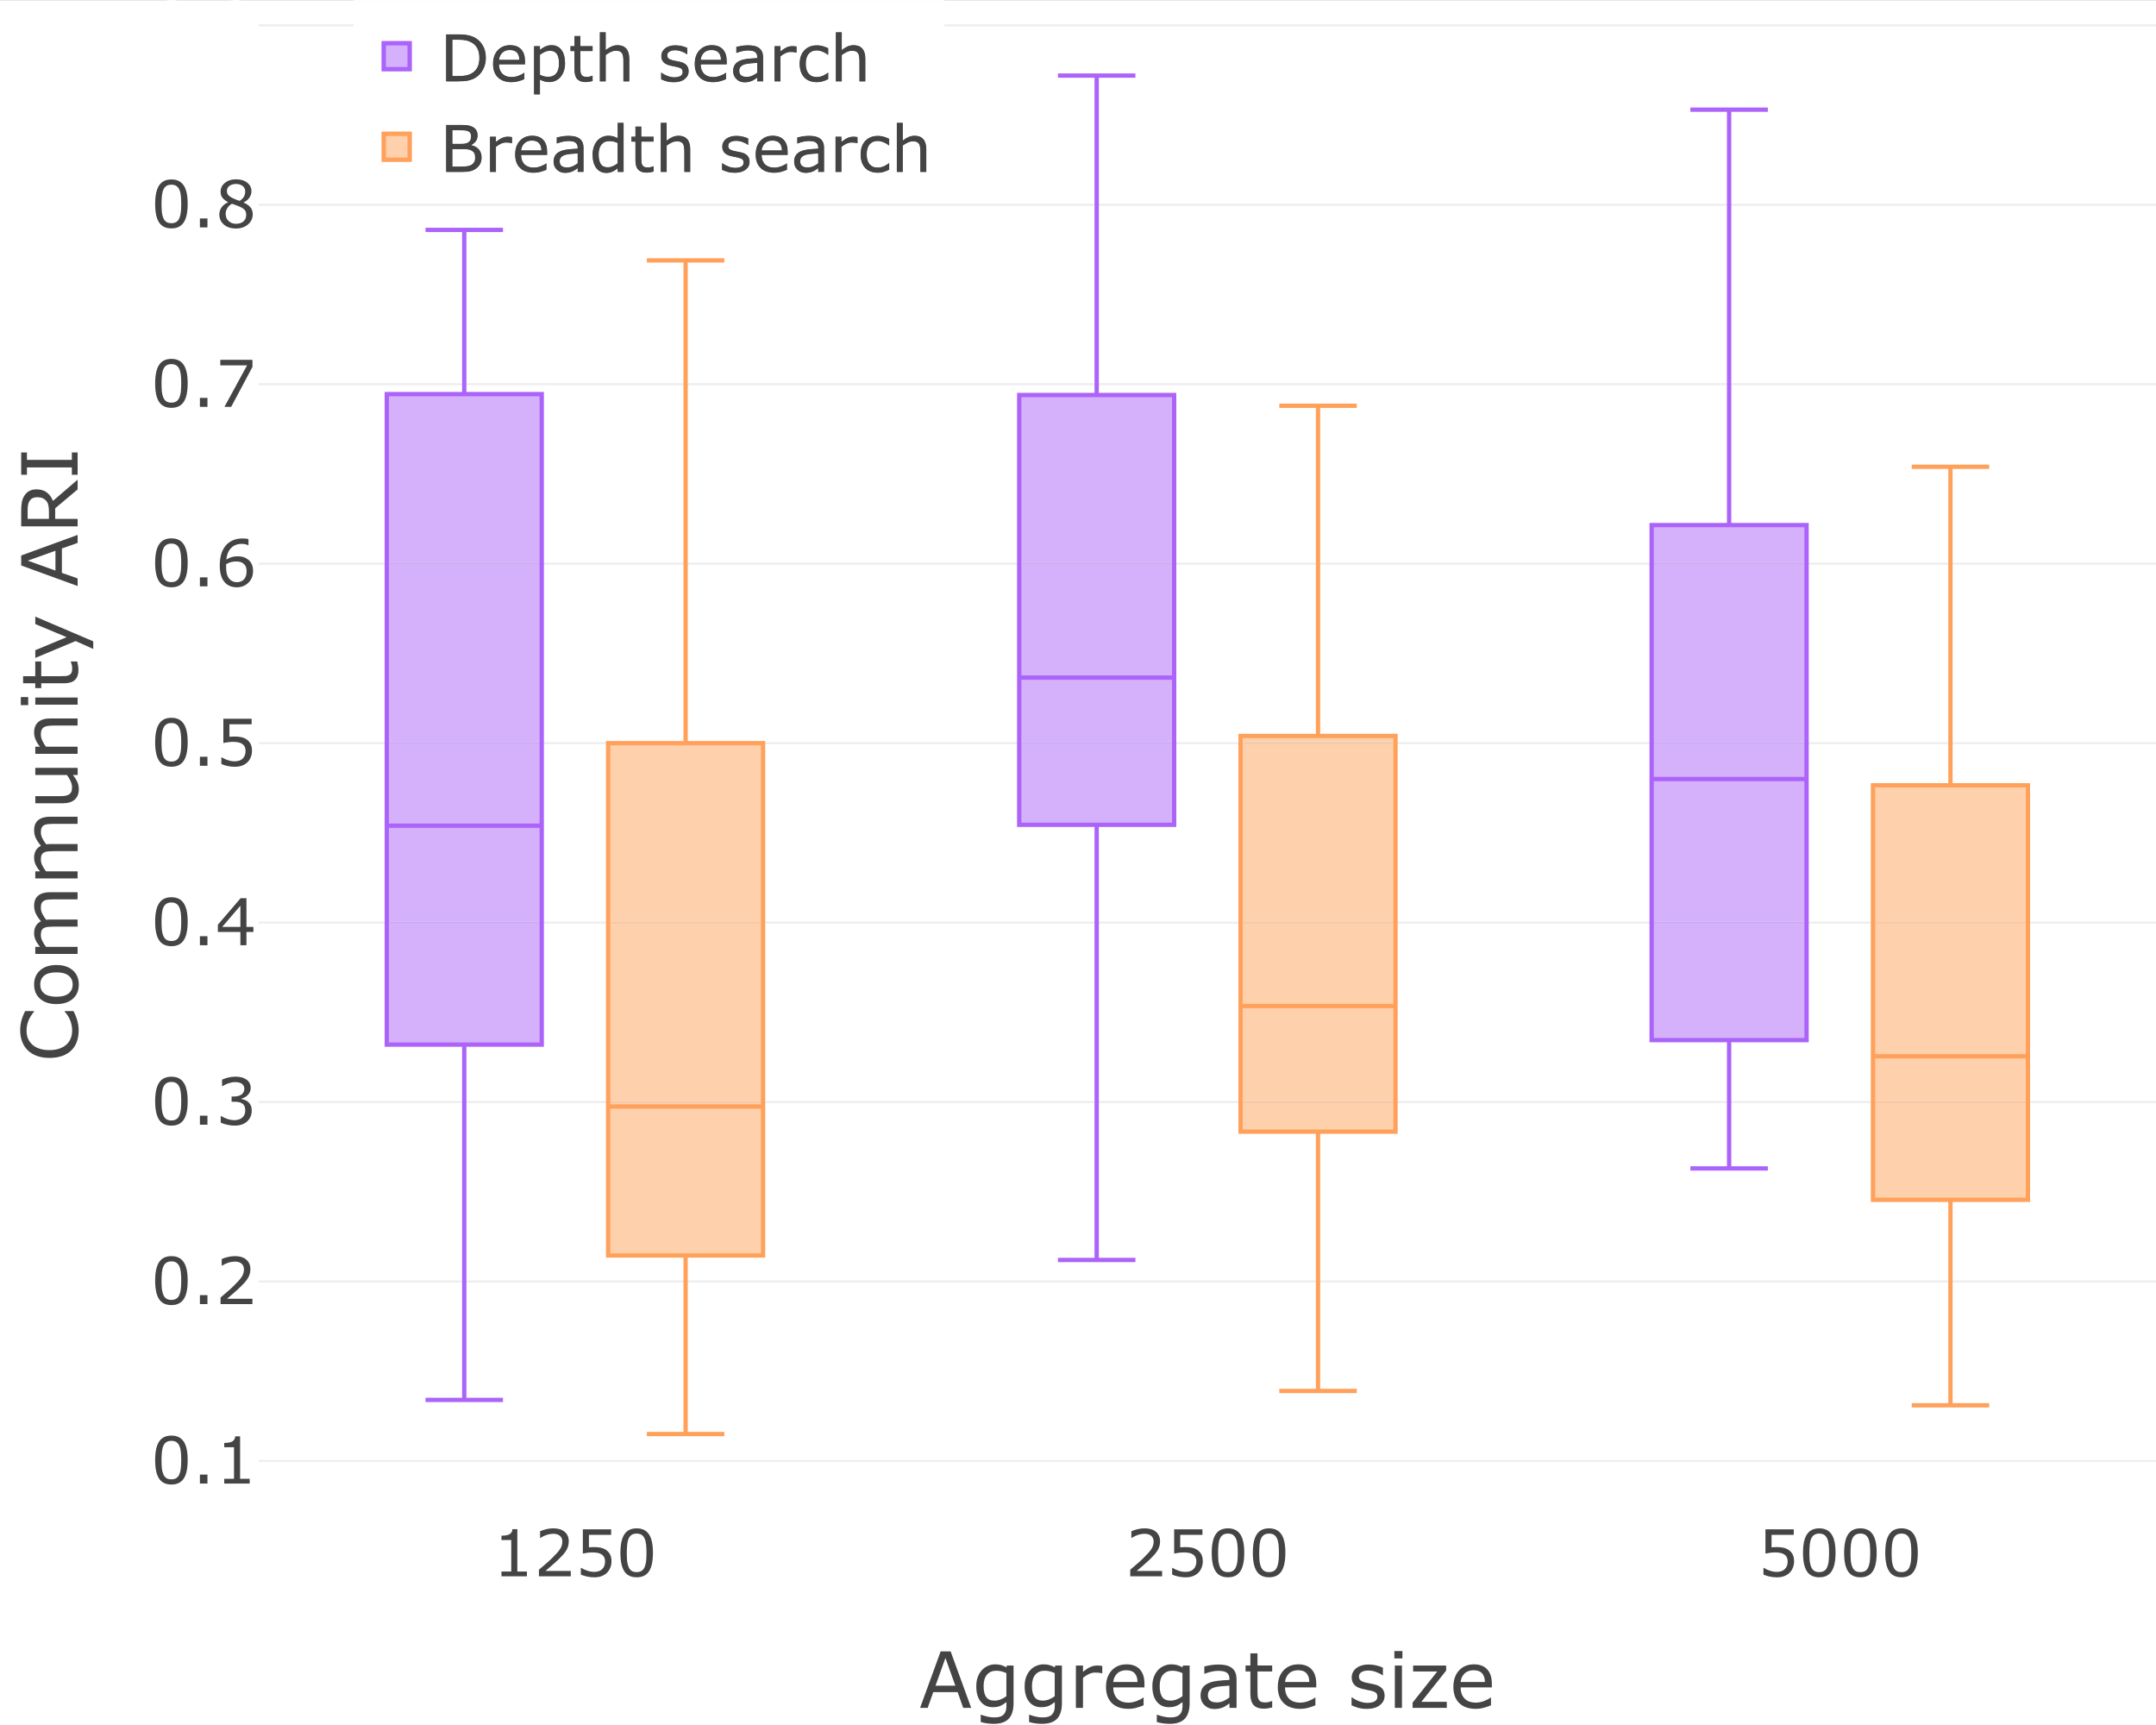 <?xml version="1.0" encoding="UTF-8"?>
<svg id="Layer_1" data-name="Layer 1" xmlns="http://www.w3.org/2000/svg" width="1000" height="800.05" xmlns:xlink="http://www.w3.org/1999/xlink" viewBox="0 0 1000 800.05">
  <rect x="0" y="0" width="1000" height="800.05" fill="#333333" stroke="none"/>
  <defs>
    <clipPath id="clippath">
      <polyline points="120 .05 1000 .05 1000 700.05 120 700.05 120 .05" style="fill: none;"/>
    </clipPath>
    <clipPath id="clippath-1">
      <path d="M251.27,428.36h-71.87v56.1h71.87v-56.1M251.27,345.14h-71.87v82.22h71.87v-44.44h-71.87,71.87v-37.78M251.27,261.92h-71.87v82.22h71.87v-82.22M215.33,178.69h0v4.08h-35.93v78.15h71.87v-78.15h-35.94v-4.08M215.33,106.62h0v71.07-71.07M215.33,106.62h-17.96,17.96M233.3,106.62h-17.97,17.97" style="fill: none;"/>
    </clipPath>
    <clipPath id="clippath-2">
      <polyline points="164 .05 438 .05 438 94.05 164 94.05 164 .05" style="fill: none;"/>
    </clipPath>
  </defs>
  <polyline points="0 .05 1000 .05 1000 800.05 0 800.05 0 .05" style="fill: #fff;"/>
  <polyline points="120 678.03 1000 678.03 1000 677.03 120 677.03" style="fill: #eee;"/>
  <polyline points="120 594.81 1000 594.81 1000 593.81 120 593.81 120 594.81" style="fill: #eee;"/>
  <polyline points="120 511.59 1000 511.59 1000 510.59 120 510.59 120 511.59" style="fill: #eee;"/>
  <polyline points="120 428.36 1000 428.36 1000 427.36 120 427.36 120 428.36" style="fill: #eee;"/>
  <polyline points="120 345.14 1000 345.14 1000 344.14 120 344.14 120 345.14" style="fill: #eee;"/>
  <polyline points="120 261.92 1000 261.92 1000 260.92 120 260.92 120 261.92" style="fill: #eee;"/>
  <polyline points="120 178.69 1000 178.69 1000 177.69 120 177.69 120 178.69" style="fill: #eee;"/>
  <polyline points="120 95.47 1000 95.47 1000 94.47 120 94.47 120 95.47" style="fill: #eee;"/>
  <polyline points="120 12.25 1000 12.25 1000 11.25 120 11.25 120 12.25" style="fill: #eee;"/>
  <g style="clip-path: url(#clippath);">
    <g style="clip-path: url(#clippath-1);">
      <rect x="179.4" y="106.62" width="71.87" height="377.84" style="fill: #d5b1fc;"/>
    </g>
    <polyline points="251.27 427.36 179.4 427.36 179.4 428.36 251.27 428.36 251.27 427.36" style="fill: #cca8f4;"/>
    <polyline points="251.27 344.14 179.4 344.14 179.4 345.14 251.27 345.14 251.27 344.14" style="fill: #cca8f4;"/>
    <polyline points="251.27 260.92 179.4 260.92 179.4 261.92 251.27 261.92 251.27 260.92" style="fill: #cca8f4;"/>
    <path d="M179.4,383.92h71.87v-2h-71.87v2ZM179.4,484.46v1h72.87V181.77h-73.87v303.69h1v-1h1V183.77h69.87v299.69h-70.87v1h1-1ZM214.33,484.46v164.78h2v-164.78h-2ZM216.33,182.77v-76.15h-2v76.15h2ZM197.37,650.24h35.93v-2h-35.93v2ZM197.37,107.62h35.93v-2h-35.93v2Z" style="fill: #ab63fa;"/>
    <path d="M544.6,345.14h-71.87v37.37h71.87v-37.37M544.6,261.92h-71.87v82.22h71.87v-29.88h-71.87,71.87v-52.34M508.67,178.69h0v4.5h-35.94v77.73h71.87v-77.73h-35.93v-4.5M508.67,95.47h0v82.22-82.22M508.67,35.05h0v59.42-59.42M508.67,35.05h-17.97,17.97M526.63,35.05h-17.96,17.96" style="fill: #d5b1fc;"/>
    <polyline points="544.6 344.14 472.73 344.14 472.73 345.14 544.6 345.14 544.6 344.14" style="fill: #cca8f4;"/>
    <polyline points="544.6 260.92 472.73 260.92 472.73 261.92 544.6 261.92 544.6 260.92" style="fill: #cca8f4;"/>
    <path d="M472.73,315.26h71.87v-2h-71.87v2ZM472.73,382.51v1h72.87v-201.32h-73.87v201.32h1v-1h1v-198.32h69.87v197.32h-70.87s0,1,0,1h1-1ZM507.67,382.51v201.81h2v-201.81h-2ZM509.67,183.19V35.05h-2v148.14h2ZM490.7,585.32h35.93v-2h-35.93v2ZM490.7,36.05h35.93v-2h-35.93v2Z" style="fill: #ab63fa;"/>
    <path d="M837.93,428.36h-71.86v54.01h71.86v-54.01M837.93,345.14h-71.86v82.22h71.86v-66.07h-71.86,71.86v-16.15M837.93,261.92h-71.86v82.22h71.86v-82.22M802,178.69h0v64.83h-35.93v17.4h71.86v-17.4h-35.93v-64.83M802,95.47h0v82.22-82.22M802,50.86h0v43.61-43.61M802,50.86h-17.97,17.97M819.97,50.86h-17.97,17.97" style="fill: #d5b1fc;"/>
    <polyline points="837.93 427.36 766.07 427.36 766.07 428.36 837.93 428.36 837.93 427.36" style="fill: #cca8f4;"/>
    <polyline points="837.93 344.14 766.07 344.14 766.07 345.14 837.93 345.14 837.93 344.14" style="fill: #cca8f4;"/>
    <polyline points="837.93 260.92 766.07 260.92 766.07 261.92 837.93 261.92 837.93 260.92" style="fill: #cca8f4;"/>
    <path d="M766.07,362.29h71.86v-2h-71.86v2ZM766.07,482.37v1h72.86v-240.85h-73.86v240.85h1v-1h1v-237.85h69.86v236.85h-70.86v1h1-1ZM801,482.37v59.51h2v-59.51h-2ZM803,243.52V50.86h-2v192.66h2ZM784.03,542.88h35.94v-2h-35.94v2ZM784.03,51.86h35.94v-2h-35.94v2Z" style="fill: #ab63fa;"/>
    <path d="M353.93,511.59h-71.86v70.65h71.86v-69.07h-71.86,71.86v-1.58M353.93,428.36h-71.86v82.23h71.86v-82.23M353.93,345.14h-71.86v82.22h71.86v-82.22M318,261.92h0v82.22-82.22M318,178.69h0v82.23-82.23M318,120.77h0v56.92-56.92M318,120.77h-17.97,17.97M335.97,120.77h-17.97,17.97" style="fill: #ffd0ac;"/>
    <polyline points="353.93 510.59 282.07 510.59 282.07 511.59 353.93 511.59 353.93 510.59" style="fill: #f7c7a4;"/>
    <polyline points="353.93 427.36 282.07 427.36 282.07 428.36 353.93 428.36 353.93 427.36" style="fill: #f7c7a4;"/>
    <polyline points="318 344.14 318 344.14 318 344.64 282.07 344.64 282.07 345.14 353.93 345.14 353.93 344.64 318 344.64 318 344.14" style="fill: #f7c7a4;"/>
    <path d="M282.07,514.17h71.86v-2h-71.86v2ZM282.07,582.24v1h72.86v-239.6h-73.86v239.6h1v-1h1v-236.6h69.86v235.6s-70.86,0-70.86,0v1h1-1ZM317,582.24v82.81h2v-82.81h-2ZM319,344.64V120.77h-2v223.87h2ZM300.03,666.05h35.94v-2h-35.94v2ZM300.03,121.77h35.94v-2h-35.94v2Z" style="fill: #ffa15a;"/>
    <path d="M647.27,511.59h-71.87v13.23h71.87v-13.23M647.27,428.36h-71.87v82.23h71.87v-44.03h-71.87,71.87v-38.2M647.27,345.14h-71.87v82.22h71.87v-82.22M611.33,261.92h0v79.39h-35.93v2.83h71.87v-2.83h-35.94v-79.39M611.33,188.18h0v72.74-72.74M611.33,188.18h-17.96,17.96M629.3,188.18h-17.97,17.97" style="fill: #ffd0ac;"/>
    <polyline points="647.27 510.59 575.4 510.59 575.4 511.59 647.27 511.59 647.27 510.59" style="fill: #f7c7a4;"/>
    <polyline points="647.27 427.36 575.4 427.36 575.4 428.36 647.27 428.36 647.27 427.36" style="fill: #f7c7a4;"/>
    <polyline points="647.27 344.14 575.4 344.14 575.4 345.14 647.27 345.14 647.27 344.14" style="fill: #f7c7a4;"/>
    <path d="M575.4,467.56h71.87v-2h-71.87v2ZM575.4,524.82v1h72.87v-185.51h-73.87v185.51h1v-1h1v-182.51h69.87v181.51h-70.87v1h1-1ZM610.33,524.82v120.26h2v-120.26h-2ZM612.33,341.31v-153.13h-2v153.13h2ZM593.37,646.08h35.93v-2h-35.93v2ZM593.37,189.18h35.93v-2h-35.93v2Z" style="fill: #ffa15a;"/>
    <path d="M940.6,511.59h-71.87v44.85h71.87v-44.85M940.6,428.36h-71.87v82.23h71.87v-20.72h-71.87,71.87v-61.51M904.67,345.14h0v19.06h-35.94v63.16h71.87v-63.16h-35.93v-19.06M904.67,261.92h0v82.22-82.22M904.67,216.48h0v44.44-44.44M904.67,216.48h-17.97,17.97M922.63,216.48h-17.96,17.96" style="fill: #ffd0ac;"/>
    <polyline points="940.6 510.59 868.73 510.59 868.73 511.59 940.6 511.59 940.6 510.59" style="fill: #f7c7a4;"/>
    <polyline points="940.6 427.36 868.73 427.36 868.73 428.36 940.6 428.36 940.6 427.36" style="fill: #f7c7a4;"/>
    <path d="M868.73,490.87h71.87v-2h-71.87v2ZM868.73,556.44v1h72.87v-194.24h-73.87v194.24h1v-1h1v-191.24h69.87v190.24h-70.87v1h1-1ZM903.67,556.44v95.29h2v-95.29h-2ZM905.67,364.2v-147.72h-2v147.72h2ZM886.7,652.73h35.93v-2h-35.93v2ZM886.7,217.48h35.93v-2h-35.93v2Z" style="fill: #ffa15a;"/>
  </g>
  <path d="M297.58,728.52c-.61.38-1.37.57-2.29.57-.98,0-1.76-.2-2.35-.6s-1.05-.98-1.37-1.74c-.35-.81-.58-1.73-.69-2.75s-.16-2.3-.16-3.82c0-1.39.06-2.66.18-3.82s.35-2.1.68-2.83c.35-.77.83-1.35,1.43-1.73s1.36-.57,2.28-.57,1.69.19,2.28.57,1.06.95,1.4,1.7c.35.76.59,1.69.71,2.78s.18,2.38.18,3.87-.06,2.79-.18,3.86c-.12,1.07-.35,2-.7,2.79-.33.77-.8,1.35-1.41,1.73ZM301.03,711.62c-1.21-1.88-3.12-2.82-5.73-2.82s-4.49.93-5.71,2.78-1.83,4.71-1.83,8.59.6,6.7,1.81,8.55,3.12,2.78,5.73,2.78,4.48-.92,5.71-2.75c1.23-1.83,1.84-4.7,1.84-8.62s-.6-6.64-1.81-8.52ZM282.97,720.93c-.43-.85-1.04-1.54-1.82-2.08-.74-.51-1.56-.86-2.45-1.06s-1.92-.3-3.11-.3c-.32,0-.7,0-1.14.03s-.87.05-1.29.09v-5.8h10.3v-2.56h-13.12v11.24c.58-.12,1.26-.23,2.06-.35s1.62-.18,2.48-.18,1.71.08,2.44.23c.73.15,1.35.41,1.85.78.46.31.82.73,1.08,1.25s.39,1.15.39,1.9-.11,1.45-.33,2.04-.54,1.09-.97,1.51c-.51.49-1.09.83-1.74,1.03s-1.32.29-2.01.29c-1.04,0-2.09-.18-3.16-.54-1.07-.36-2.01-.79-2.81-1.3h-.21v3.09c.76.35,1.69.65,2.8.9,1.1.25,2.25.37,3.44.37,1.28,0,2.4-.18,3.38-.55.97-.37,1.81-.89,2.51-1.57.64-.63,1.15-1.42,1.52-2.34s.56-1.9.56-2.92c0-1.28-.21-2.34-.64-3.19ZM264.72,728.55h-11.73c.97-.82,2.01-1.71,3.12-2.67s2.19-1.96,3.24-2.98c.73-.71,1.35-1.36,1.87-1.95s.96-1.18,1.34-1.79c.41-.64.72-1.33.93-2.04.21-.72.31-1.49.31-2.32,0-1.85-.63-3.31-1.9-4.39s-3.02-1.62-5.26-1.62c-1.08,0-2.2.14-3.36.42s-2.08.6-2.78.94v3.08h.15c.99-.64,2-1.12,3.03-1.44s2-.47,2.89-.47c1.34,0,2.38.32,3.13.96s1.12,1.53,1.12,2.66c0,1.24-.35,2.39-1.04,3.46-.69,1.07-1.98,2.51-3.85,4.33-.89.87-1.85,1.74-2.88,2.62s-2.06,1.76-3.08,2.64v3.06h14.77v-2.5ZM244.4,728.82h-4.45v-19.66h-2.27c-.04.63-.19,1.14-.45,1.52-.26.38-.61.69-1.06.93-.36.2-.89.34-1.6.45-.7.1-1.36.15-1.98.15v1.99h4.54v14.62h-4.54v2.23h11.81v-2.23Z" style="fill: #444;"/>
  <path d="M590.91,728.52c-.61.38-1.37.57-2.29.57-.98,0-1.76-.2-2.35-.6s-1.05-.98-1.37-1.74c-.35-.81-.58-1.73-.69-2.75s-.16-2.3-.16-3.82c0-1.39.06-2.66.18-3.82s.35-2.1.68-2.83c.35-.77.83-1.35,1.43-1.73s1.36-.57,2.28-.57,1.69.19,2.28.57,1.06.95,1.4,1.7c.35.76.59,1.69.71,2.78s.18,2.38.18,3.87-.06,2.79-.18,3.86c-.12,1.07-.35,2-.7,2.79-.33.77-.8,1.35-1.41,1.73ZM594.36,711.62c-1.21-1.88-3.12-2.82-5.73-2.82s-4.49.93-5.71,2.78-1.83,4.71-1.83,8.59.6,6.7,1.81,8.55,3.12,2.78,5.73,2.78,4.48-.92,5.71-2.75c1.23-1.83,1.84-4.7,1.84-8.62s-.6-6.64-1.81-8.52ZM571.84,728.52c-.61.38-1.37.57-2.29.57-.98,0-1.76-.2-2.35-.6s-1.05-.98-1.37-1.74c-.35-.81-.58-1.73-.69-2.75s-.16-2.3-.16-3.82c0-1.39.06-2.66.18-3.82s.35-2.1.68-2.83c.35-.77.83-1.35,1.43-1.73s1.36-.57,2.28-.57,1.69.19,2.28.57,1.06.95,1.4,1.7c.35.76.59,1.69.71,2.78s.18,2.38.18,3.87-.06,2.79-.18,3.86c-.12,1.07-.35,2-.7,2.79-.33.77-.8,1.35-1.41,1.73ZM575.29,711.62c-1.21-1.88-3.12-2.82-5.73-2.82s-4.49.93-5.71,2.78-1.83,4.71-1.83,8.59.6,6.7,1.81,8.55,3.12,2.78,5.73,2.78,4.48-.92,5.71-2.75c1.23-1.83,1.84-4.7,1.84-8.62s-.6-6.64-1.81-8.52ZM557.23,720.93c-.43-.85-1.04-1.54-1.82-2.08-.74-.51-1.56-.86-2.45-1.06s-1.92-.3-3.11-.3c-.32,0-.7,0-1.14.03s-.87.05-1.29.09v-5.8h10.3v-2.56h-13.12v11.24c.58-.12,1.26-.23,2.06-.35s1.62-.18,2.48-.18,1.71.08,2.44.23c.73.15,1.35.41,1.85.78.46.31.82.73,1.08,1.25s.39,1.15.39,1.9-.11,1.45-.33,2.04-.54,1.09-.97,1.51c-.51.49-1.09.83-1.74,1.03s-1.32.29-2.01.29c-1.04,0-2.09-.18-3.16-.54-1.07-.36-2.01-.79-2.81-1.3h-.21v3.09c.76.35,1.69.65,2.8.9,1.1.25,2.25.37,3.44.37,1.28,0,2.4-.18,3.38-.55.97-.37,1.81-.89,2.51-1.57.64-.63,1.15-1.42,1.52-2.34s.56-1.9.56-2.92c0-1.28-.21-2.34-.64-3.19ZM538.98,728.55h-11.73c.97-.82,2.01-1.71,3.12-2.67s2.19-1.96,3.24-2.98c.73-.71,1.35-1.36,1.87-1.95s.96-1.18,1.34-1.79c.41-.64.72-1.33.93-2.04.21-.72.31-1.49.31-2.32,0-1.85-.63-3.31-1.9-4.39s-3.02-1.62-5.26-1.62c-1.08,0-2.2.14-3.36.42s-2.08.6-2.78.94v3.08h.15c.99-.64,2-1.12,3.03-1.44s2-.47,2.89-.47c1.34,0,2.38.32,3.13.96s1.12,1.53,1.12,2.66c0,1.24-.35,2.39-1.04,3.46-.69,1.07-1.98,2.51-3.85,4.33-.89.87-1.85,1.74-2.88,2.62s-2.06,1.76-3.08,2.64v3.06h14.77v-2.5Z" style="fill: #444;"/>
  <path d="M884.24,728.52c-.61.38-1.37.57-2.29.57-.98,0-1.76-.2-2.35-.6s-1.05-.98-1.37-1.74c-.35-.81-.58-1.73-.69-2.75s-.16-2.3-.16-3.82c0-1.39.06-2.66.18-3.82s.35-2.1.68-2.83c.35-.77.83-1.35,1.43-1.73s1.36-.57,2.28-.57,1.69.19,2.28.57,1.06.95,1.4,1.7c.35.76.59,1.69.71,2.78s.18,2.38.18,3.87-.06,2.79-.18,3.86c-.12,1.07-.35,2-.7,2.79-.33.77-.8,1.35-1.41,1.73ZM887.69,711.62c-1.21-1.88-3.12-2.82-5.73-2.82s-4.49.93-5.71,2.78-1.83,4.71-1.83,8.59.6,6.7,1.81,8.55,3.12,2.78,5.73,2.78,4.48-.92,5.71-2.75c1.23-1.83,1.84-4.7,1.84-8.62s-.6-6.64-1.81-8.52ZM865.17,728.52c-.61.38-1.37.57-2.29.57-.98,0-1.76-.2-2.35-.6s-1.05-.98-1.37-1.74c-.35-.81-.58-1.73-.69-2.75s-.16-2.3-.16-3.82c0-1.39.06-2.66.18-3.82s.35-2.1.68-2.83c.35-.77.83-1.35,1.43-1.73s1.36-.57,2.28-.57,1.69.19,2.28.57,1.06.95,1.4,1.7c.35.76.59,1.69.71,2.78s.18,2.38.18,3.87-.06,2.79-.18,3.86c-.12,1.07-.35,2-.7,2.79-.33.77-.8,1.35-1.41,1.73ZM868.62,711.62c-1.21-1.88-3.12-2.82-5.73-2.82s-4.49.93-5.71,2.78-1.83,4.71-1.83,8.59.6,6.7,1.81,8.55,3.12,2.78,5.73,2.78,4.48-.92,5.71-2.75c1.23-1.83,1.84-4.7,1.84-8.62s-.6-6.64-1.81-8.52ZM846.09,728.52c-.61.38-1.37.57-2.29.57-.98,0-1.76-.2-2.35-.6s-1.05-.98-1.37-1.74c-.35-.81-.58-1.73-.69-2.75s-.16-2.3-.16-3.82c0-1.39.06-2.66.18-3.82s.35-2.1.68-2.83c.35-.77.83-1.35,1.43-1.73s1.36-.57,2.28-.57,1.69.19,2.28.57,1.06.95,1.4,1.7c.35.76.59,1.69.71,2.78s.18,2.38.18,3.87-.06,2.79-.18,3.86c-.12,1.07-.35,2-.7,2.79-.33.77-.8,1.35-1.41,1.73ZM849.54,711.62c-1.21-1.88-3.12-2.82-5.73-2.82s-4.49.93-5.71,2.78-1.83,4.71-1.83,8.59.6,6.7,1.81,8.55,3.12,2.78,5.73,2.78,4.48-.92,5.71-2.75c1.23-1.83,1.84-4.7,1.84-8.62s-.6-6.64-1.81-8.52ZM831.49,720.93c-.43-.85-1.04-1.54-1.82-2.08-.74-.51-1.56-.86-2.45-1.06s-1.92-.3-3.11-.3c-.32,0-.7,0-1.14.03s-.87.05-1.29.09v-5.8h10.3v-2.56h-13.12v11.24c.58-.12,1.26-.23,2.06-.35s1.62-.18,2.48-.18,1.71.08,2.44.23c.73.15,1.35.41,1.85.78.46.31.82.73,1.08,1.25s.39,1.15.39,1.9-.11,1.45-.33,2.04-.54,1.09-.97,1.51c-.51.49-1.09.83-1.74,1.03s-1.32.29-2.01.29c-1.04,0-2.09-.18-3.16-.54-1.07-.36-2.01-.79-2.81-1.3h-.21v3.09c.76.35,1.69.65,2.8.9,1.1.25,2.25.37,3.44.37,1.28,0,2.4-.18,3.38-.55.97-.37,1.81-.89,2.51-1.57.64-.63,1.15-1.42,1.52-2.34s.56-1.9.56-2.92c0-1.28-.21-2.34-.64-3.19Z" style="fill: #444;"/>
  <path d="M115.81,685.8h-4.45v-19.66h-2.27c-.04.63-.19,1.14-.45,1.52-.26.38-.61.69-1.06.93-.36.2-.89.34-1.6.45-.7.1-1.36.15-1.98.15v1.99h4.54v14.62h-4.54v2.23h11.81v-2.23ZM96.22,683.86h-3.5v4.17h3.5v-4.17ZM81.78,685.5c-.61.38-1.37.57-2.29.57-.98,0-1.76-.2-2.35-.6s-1.05-.98-1.37-1.74c-.35-.81-.58-1.73-.69-2.75s-.16-2.3-.16-3.82c0-1.39.06-2.66.18-3.82s.35-2.1.68-2.83c.35-.77.83-1.35,1.43-1.73s1.36-.57,2.28-.57,1.69.19,2.28.57,1.06.95,1.4,1.7c.35.76.59,1.69.71,2.78s.18,2.38.18,3.87-.06,2.79-.18,3.86c-.12,1.07-.35,2-.7,2.79-.33.77-.8,1.35-1.41,1.73ZM85.23,668.6c-1.21-1.88-3.12-2.82-5.73-2.82s-4.49.93-5.71,2.78-1.83,4.71-1.83,8.59.6,6.7,1.81,8.55,3.12,2.78,5.73,2.78,4.48-.92,5.71-2.75c1.23-1.83,1.84-4.7,1.84-8.62s-.6-6.64-1.81-8.52Z" style="fill: #444;"/>
  <path d="M117.05,602.31h-11.73c.97-.82,2.01-1.71,3.12-2.67s2.19-1.96,3.24-2.98c.73-.71,1.35-1.36,1.87-1.95s.96-1.18,1.34-1.79c.41-.64.72-1.33.93-2.04.21-.72.31-1.49.31-2.32,0-1.85-.63-3.31-1.9-4.39s-3.02-1.62-5.26-1.62c-1.08,0-2.2.14-3.36.42s-2.08.6-2.78.94v3.08h.15c.99-.64,2-1.12,3.03-1.44s2-.47,2.89-.47c1.34,0,2.38.32,3.13.96s1.12,1.53,1.12,2.66c0,1.24-.35,2.39-1.04,3.46-.69,1.07-1.98,2.51-3.85,4.33-.89.87-1.85,1.74-2.88,2.62s-2.06,1.76-3.08,2.64v3.06h14.77v-2.5ZM96.22,600.64h-3.5v4.17h3.5v-4.17ZM81.78,602.28c-.61.38-1.37.57-2.29.57-.98,0-1.76-.2-2.35-.6s-1.05-.98-1.37-1.74c-.35-.81-.58-1.73-.69-2.75s-.16-2.3-.16-3.82c0-1.39.06-2.66.18-3.82s.35-2.1.68-2.83c.35-.77.83-1.35,1.43-1.73s1.36-.57,2.28-.57,1.69.19,2.28.57,1.06.95,1.4,1.7c.35.76.59,1.69.71,2.78s.18,2.38.18,3.87-.06,2.79-.18,3.86c-.12,1.07-.35,2-.7,2.79-.33.77-.8,1.35-1.41,1.73ZM85.23,585.38c-1.21-1.88-3.12-2.82-5.73-2.82s-4.49.93-5.71,2.78-1.83,4.71-1.83,8.59.6,6.7,1.81,8.55,3.12,2.78,5.73,2.78,4.48-.92,5.71-2.75c1.23-1.83,1.84-4.7,1.84-8.62s-.6-6.64-1.81-8.52Z" style="fill: #444;"/>
  <path d="M113.59,510.16c-.61-.25-1.14-.41-1.61-.49v-.21c1.16-.23,2.17-.8,3.02-1.71.85-.9,1.28-1.96,1.28-3.17,0-.89-.18-1.67-.54-2.33s-.89-1.23-1.6-1.7c-.65-.43-1.39-.74-2.2-.94s-1.75-.29-2.81-.29-2.2.14-3.36.43c-1.16.29-2.08.6-2.78.95v3.06h.15c.93-.61,1.91-1.07,2.96-1.41s2.03-.5,2.96-.5c.61,0,1.15.05,1.63.15s.93.27,1.35.53c.4.25.71.58.94.97.22.4.34.86.34,1.38,0,1.19-.44,2.1-1.33,2.72-.88.62-2.07.93-3.55.93h-1.03v2.43h1.32c.72,0,1.4.06,2.02.17s1.16.32,1.6.62c.44.29.78.7,1.03,1.21.25.51.37,1.16.37,1.94s-.11,1.45-.33,1.96-.55.99-1,1.42c-.43.4-.99.7-1.68.91s-1.35.31-1.96.31c-1.04,0-2.13-.18-3.25-.54s-2.1-.82-2.93-1.36h-.22v3.06c.75.34,1.71.66,2.89.94,1.17.29,2.36.43,3.57.43s2.27-.16,3.26-.49c.99-.33,1.85-.83,2.59-1.52.65-.62,1.16-1.34,1.52-2.17s.54-1.74.54-2.74-.15-1.83-.45-2.46-.69-1.16-1.16-1.58c-.42-.37-.93-.68-1.54-.93ZM96.22,517.42h-3.5v4.17h3.5v-4.17ZM81.78,519.06c-.61.38-1.37.57-2.29.57-.98,0-1.76-.2-2.35-.6s-1.05-.98-1.37-1.74c-.35-.81-.58-1.73-.69-2.75s-.16-2.3-.16-3.82c0-1.39.06-2.66.18-3.82s.35-2.1.68-2.83c.35-.77.83-1.35,1.43-1.73s1.36-.57,2.28-.57,1.69.19,2.28.57,1.06.95,1.4,1.7c.35.76.59,1.69.71,2.78s.18,2.38.18,3.87-.06,2.79-.18,3.86c-.12,1.07-.35,2-.7,2.79-.33.77-.8,1.35-1.41,1.73ZM85.23,502.16c-1.21-1.88-3.12-2.82-5.73-2.82s-4.49.93-5.71,2.78-1.83,4.71-1.83,8.59.6,6.7,1.81,8.55,3.12,2.78,5.73,2.78,4.48-.92,5.71-2.75c1.23-1.83,1.84-4.7,1.84-8.62s-.6-6.64-1.81-8.52Z" style="fill: #444;"/>
  <path d="M103.05,429.88l8.45-9.84v9.84h-8.45ZM117.55,429.88h-3.24v-13.33h-2.7l-10.56,12.3v3.37h10.44v6.14h2.81v-6.14h3.24v-2.34ZM96.22,434.19h-3.5v4.17h3.5v-4.17ZM81.78,435.83c-.61.38-1.37.57-2.29.57-.98,0-1.76-.2-2.35-.6s-1.05-.98-1.37-1.74c-.35-.81-.58-1.73-.69-2.75s-.16-2.3-.16-3.82c0-1.39.06-2.66.18-3.82s.35-2.1.68-2.83c.35-.77.83-1.35,1.43-1.73s1.36-.57,2.28-.57,1.69.19,2.28.57,1.06.95,1.4,1.7c.35.76.59,1.69.71,2.78s.18,2.38.18,3.87-.06,2.79-.18,3.86c-.12,1.07-.35,2-.7,2.79-.33.77-.8,1.35-1.41,1.73ZM85.23,418.93c-1.21-1.88-3.12-2.82-5.73-2.82s-4.49.93-5.71,2.78-1.83,4.71-1.83,8.59.6,6.7,1.81,8.55,3.12,2.78,5.73,2.78,4.48-.92,5.71-2.75c1.23-1.83,1.84-4.7,1.84-8.62s-.6-6.64-1.81-8.52Z" style="fill: #444;"/>
  <path d="M116.23,345.02c-.43-.85-1.04-1.54-1.82-2.08-.74-.51-1.56-.86-2.45-1.06s-1.92-.3-3.11-.3c-.32,0-.7,0-1.14.03s-.87.05-1.29.09v-5.8h10.3v-2.56h-13.12v11.24c.58-.12,1.26-.23,2.06-.35s1.62-.18,2.48-.18,1.71.08,2.44.23c.73.15,1.35.41,1.85.78.46.31.82.73,1.08,1.25s.39,1.15.39,1.9-.11,1.45-.33,2.04-.54,1.09-.97,1.51c-.51.49-1.09.83-1.74,1.03s-1.32.29-2.01.29c-1.04,0-2.09-.18-3.16-.54-1.07-.36-2.01-.79-2.81-1.3h-.21v3.09c.76.35,1.69.65,2.8.9,1.1.25,2.25.37,3.44.37,1.28,0,2.4-.18,3.38-.55.97-.37,1.81-.89,2.51-1.57.64-.63,1.15-1.42,1.52-2.34s.56-1.9.56-2.92c0-1.28-.21-2.34-.64-3.19ZM96.22,350.97h-3.5v4.17h3.5v-4.17ZM81.78,352.61c-.61.38-1.37.57-2.29.57-.98,0-1.76-.2-2.35-.6s-1.05-.98-1.37-1.74c-.35-.81-.58-1.73-.69-2.75s-.16-2.3-.16-3.82c0-1.39.06-2.66.18-3.82s.35-2.1.68-2.83c.35-.77.83-1.35,1.43-1.73s1.36-.57,2.28-.57,1.69.19,2.28.57,1.06.95,1.4,1.7c.35.76.59,1.69.71,2.78s.18,2.38.18,3.87-.06,2.79-.18,3.86c-.12,1.07-.35,2-.7,2.79-.33.77-.8,1.35-1.41,1.73ZM85.23,335.71c-1.21-1.88-3.12-2.82-5.73-2.82s-4.49.93-5.71,2.78-1.83,4.71-1.83,8.59.6,6.7,1.81,8.55,3.12,2.78,5.73,2.78,4.48-.92,5.71-2.75c1.23-1.83,1.84-4.7,1.84-8.62s-.6-6.64-1.81-8.52Z" style="fill: #444;"/>
  <path d="M113.18,268.69c-.81.87-1.92,1.3-3.34,1.3-.62,0-1.18-.1-1.71-.3-.52-.2-1.01-.51-1.46-.94-.56-.52-.99-1.22-1.31-2.12-.32-.89-.48-2.11-.48-3.66,0-.3,0-.55.01-.75,0-.2.02-.41.04-.62.75-.41,1.48-.71,2.2-.91s1.48-.29,2.31-.29c.6,0,1.17.05,1.71.15s1.04.3,1.49.62c.62.44,1.06.96,1.33,1.55s.4,1.35.4,2.26c0,1.62-.41,2.86-1.22,3.73ZM116.72,261.54c-.43-.91-1.08-1.66-1.94-2.26-.74-.52-1.47-.86-2.18-1.03s-1.53-.26-2.45-.26c-1.04,0-1.97.13-2.76.39-.8.26-1.6.64-2.42,1.14.21-2.24.93-4.01,2.18-5.33,1.25-1.31,2.92-1.97,5.02-1.97.58,0,1.14.07,1.69.2.55.13.96.27,1.24.42h.15v-2.8c-.4-.13-.8-.21-1.19-.26s-.87-.07-1.45-.07c-1.81,0-3.39.31-4.75.93s-2.47,1.48-3.33,2.58c-.91,1.16-1.57,2.49-1.98,3.98s-.62,3.21-.62,5.14.23,3.5.68,4.83,1.1,2.41,1.94,3.22c.67.65,1.45,1.15,2.33,1.48s1.86.5,2.93.5c2.12,0,3.91-.7,5.37-2.1,1.46-1.4,2.19-3.21,2.19-5.43,0-1.3-.22-2.4-.65-3.31ZM96.22,267.75h-3.5v4.17h3.5v-4.17ZM81.78,269.39c-.61.38-1.37.57-2.29.57-.98,0-1.76-.2-2.35-.6s-1.05-.98-1.37-1.74c-.35-.81-.58-1.73-.69-2.75s-.16-2.3-.16-3.82c0-1.39.06-2.66.18-3.82s.35-2.1.68-2.83c.35-.77.83-1.35,1.43-1.73s1.36-.57,2.28-.57,1.69.19,2.28.57,1.06.95,1.4,1.7c.35.76.59,1.69.71,2.78s.18,2.38.18,3.87-.06,2.79-.18,3.86c-.12,1.07-.35,2-.7,2.79-.33.77-.8,1.35-1.41,1.73ZM85.23,252.49c-1.21-1.88-3.12-2.82-5.73-2.82s-4.49.93-5.71,2.78-1.83,4.71-1.83,8.59.6,6.7,1.81,8.55,3.12,2.78,5.73,2.78,4.48-.92,5.71-2.75c1.23-1.83,1.84-4.7,1.84-8.62s-.6-6.64-1.81-8.52Z" style="fill: #444;"/>
  <path d="M117.11,166.88h-14.93v2.56h12.42l-10.5,19.25h3.13l9.87-18.54v-3.27ZM96.22,184.52h-3.5v4.17h3.5v-4.17ZM81.78,186.16c-.61.38-1.37.57-2.29.57-.98,0-1.76-.2-2.35-.6s-1.05-.98-1.37-1.74c-.35-.81-.58-1.73-.69-2.75s-.16-2.3-.16-3.82c0-1.39.06-2.66.18-3.82s.35-2.1.68-2.83c.35-.77.83-1.35,1.43-1.73s1.36-.57,2.28-.57,1.69.19,2.28.57,1.06.95,1.4,1.7c.35.76.59,1.69.71,2.78s.18,2.38.18,3.87-.06,2.79-.18,3.86c-.12,1.07-.35,2-.7,2.79-.33.77-.8,1.35-1.41,1.73ZM85.23,169.26c-1.21-1.88-3.12-2.82-5.73-2.82s-4.49.93-5.71,2.78-1.83,4.71-1.83,8.59.6,6.7,1.81,8.55,3.12,2.78,5.73,2.78,4.48-.92,5.71-2.75c1.23-1.83,1.84-4.7,1.84-8.62s-.6-6.64-1.81-8.52Z" style="fill: #444;"/>
  <path d="M112.91,102.69c-.85.73-1.99,1.1-3.42,1.1s-2.55-.43-3.46-1.29-1.36-1.95-1.36-3.27c0-1.04.27-1.96.8-2.78s1.24-1.47,2.12-1.95c.91.33,1.64.59,2.18.78s1.05.39,1.51.6c1.15.55,1.93,1.09,2.32,1.63.4.54.59,1.26.59,2.16,0,1.28-.43,2.29-1.28,3.02ZM113.18,91.14c-.37.69-1.04,1.36-2.01,2.01-.64-.19-1.31-.42-1.98-.7s-1.2-.51-1.56-.69c-.8-.4-1.4-.86-1.79-1.37-.4-.51-.59-1.12-.59-1.82,0-1,.39-1.79,1.18-2.37s1.79-.88,3.02-.88,2.28.31,3.08.93c.81.62,1.21,1.45,1.21,2.5,0,.91-.19,1.71-.56,2.4ZM116.13,96.11c-.72-.86-1.77-1.58-3.13-2.17v-.09c1.19-.54,2.09-1.28,2.71-2.23.62-.95.92-1.92.92-2.91,0-1.61-.65-2.94-1.95-3.98s-3.04-1.57-5.21-1.57-3.79.55-5.14,1.64-2.02,2.46-2.02,4.1c0,1.11.28,2.04.84,2.78s1.43,1.43,2.6,2.05v.09c-1.28.58-2.27,1.35-2.97,2.34-.7.98-1.05,2.08-1.05,3.29,0,1.9.7,3.47,2.1,4.69s3.28,1.83,5.65,1.83c2.23,0,4.07-.62,5.54-1.88s2.2-2.82,2.2-4.7c0-1.33-.36-2.42-1.08-3.28ZM96.22,101.3h-3.5v4.17h3.5v-4.17ZM81.78,102.94c-.61.38-1.37.57-2.29.57-.98,0-1.76-.2-2.35-.6s-1.05-.98-1.37-1.74c-.35-.81-.58-1.73-.69-2.75s-.16-2.3-.16-3.82c0-1.39.06-2.66.18-3.82s.35-2.1.68-2.83c.35-.77.83-1.35,1.43-1.73s1.36-.57,2.28-.57,1.69.19,2.28.57,1.06.95,1.4,1.7c.35.76.59,1.69.71,2.78s.18,2.38.18,3.87-.06,2.79-.18,3.86c-.12,1.07-.35,2-.7,2.79-.33.77-.8,1.35-1.41,1.73ZM85.23,86.04c-1.21-1.88-3.12-2.82-5.73-2.82s-4.49.93-5.71,2.78-1.83,4.71-1.83,8.59.6,6.7,1.81,8.55,3.12,2.78,5.73,2.78,4.48-.92,5.71-2.75c1.23-1.83,1.84-4.7,1.84-8.62s-.6-6.64-1.81-8.52Z" style="fill: #444;"/>
  <path d="M109.14,0c-.33,0-.65.02-.96.05h1.95c-.32-.03-.65-.05-.99-.05" style="fill: #fff;"/>
  <path d="M109.49,11.98c-.64,0-1.23-.05-1.76-.15-.53-.1-1.01-.31-1.45-.61-.63-.44-1.07-.95-1.33-1.54-.26-.59-.4-1.34-.4-2.27,0-1.59.41-2.83,1.22-3.71.82-.88,1.93-1.32,3.33-1.32.62,0,1.19.1,1.71.29.53.19,1.02.51,1.48.95.55.51.98,1.22,1.29,2.14.31.92.47,2.13.47,3.65,0,.31,0,.57-.02.77-.01.2-.03.4-.04.61-.68.39-1.42.69-2.2.89-.78.21-1.55.31-2.31.31M110.13.05h-1.95c-1.7.18-3.16.86-4.4,2.04-1.46,1.4-2.2,3.21-2.2,5.43,0,1.28.22,2.38.65,3.3.43.92,1.08,1.67,1.94,2.27.73.51,1.46.85,2.19,1.03.73.18,1.54.26,2.44.26.95,0,1.82-.12,2.62-.35.8-.23,1.66-.62,2.56-1.17-.2,2.28-.91,4.06-2.13,5.35-1.23,1.29-2.92,1.94-5.08,1.94-.63,0-1.21-.07-1.73-.2-.52-.13-.92-.27-1.2-.42h-.15v2.8c.35.12.75.2,1.2.26.45.05.93.08,1.44.08,1.81,0,3.38-.3,4.72-.91,1.34-.61,2.45-1.46,3.34-2.58.88-1.09,1.54-2.42,1.97-3.97.43-1.55.65-3.28.65-5.19,0-2.02-.22-3.67-.67-4.94-.45-1.28-1.09-2.32-1.92-3.13-.67-.65-1.46-1.14-2.36-1.47-.61-.22-1.26-.37-1.94-.44" style="fill: #fff;"/>
  <path d="M79.49,0c-.35,0-.69.02-1.01.05h2.03c-.33-.03-.66-.05-1.02-.05" style="fill: #fff;"/>
  <path d="M96.22,18.08h-3.5v4.17h3.5v-4.17M79.49,20.29c-.98,0-1.76-.2-2.35-.6-.59-.4-1.05-.98-1.37-1.74-.35-.81-.58-1.73-.69-2.75-.11-1.03-.16-2.3-.16-3.82,0-1.39.06-2.66.18-3.82.12-1.16.35-2.1.68-2.83.35-.77.83-1.35,1.43-1.73.6-.38,1.36-.57,2.28-.57s1.69.19,2.28.57c.59.38,1.06.95,1.4,1.7.35.76.59,1.69.71,2.78.12,1.09.18,2.38.18,3.87s-.06,2.79-.18,3.86c-.12,1.07-.35,2-.7,2.79-.33.77-.8,1.35-1.41,1.73-.61.38-1.37.57-2.29.57M80.51.05h-2.03c-2.08.22-3.64,1.13-4.7,2.73-1.22,1.85-1.83,4.71-1.83,8.59s.6,6.7,1.81,8.55c1.21,1.86,3.12,2.78,5.73,2.78s4.48-.91,5.71-2.75c1.23-1.83,1.84-4.7,1.84-8.62s-.6-6.64-1.81-8.52c-1.04-1.63-2.62-2.55-4.72-2.77" style="fill: #fff;"/>
  <polyline points="164 .05 438 .05 438 94.05 164 94.05 164 .05" style="fill: #fff;"/>
  <g style="clip-path: url(#clippath-2);">
    <path d="M401.37,27.13c0-2-.46-3.54-1.39-4.6-.93-1.06-2.28-1.6-4.04-1.6-.97,0-1.91.2-2.83.6-.92.4-1.81.96-2.67,1.67v-8.25h-2.75v22.79h2.75v-12.22c.75-.58,1.54-1.05,2.36-1.42.82-.37,1.61-.56,2.36-.56s1.33.1,1.79.3c.46.2.81.51,1.05.92.23.37.4.89.48,1.55.09.66.13,1.37.13,2.12v9.32h2.75v-10.62M384.16,33.69h-.15c-.21.17-.48.36-.83.59-.35.23-.73.45-1.13.65-.46.23-.98.42-1.55.57-.58.15-1.14.22-1.7.22-1.6,0-2.84-.53-3.73-1.59-.88-1.06-1.33-2.58-1.33-4.55s.45-3.57,1.35-4.62c.9-1.05,2.14-1.57,3.7-1.57.85,0,1.72.18,2.61.53.89.35,1.76.85,2.6,1.51h.15v-3.06c-.75-.38-1.58-.7-2.48-.97s-1.82-.4-2.76-.4c-2.41,0-4.35.76-5.82,2.29-1.47,1.52-2.2,3.62-2.2,6.3,0,1.44.2,2.69.59,3.76.39,1.07.94,1.96,1.66,2.67.7.7,1.55,1.23,2.53,1.57.99.35,2.07.52,3.25.52.93,0,1.8-.12,2.63-.37.83-.24,1.7-.59,2.61-1.03v-3.03M369.47,21.56c-.43-.07-.75-.11-.97-.14-.21-.02-.56-.04-1.04-.04-.87,0-1.72.18-2.56.55-.83.37-1.8.99-2.89,1.87v-2.42h-2.75v16.36h2.75v-11.62c.73-.6,1.49-1.08,2.29-1.46.79-.38,1.61-.56,2.46-.56.53,0,.98.02,1.37.07.39.05.78.12,1.19.21h.15v-2.83M348.99,35.08c-.8.38-1.68.56-2.65.56-1.16,0-2.03-.24-2.59-.71-.57-.47-.85-1.18-.85-2.12,0-.83.24-1.48.73-1.96.49-.47,1.13-.82,1.92-1.05.66-.19,1.56-.33,2.7-.42,1.14-.1,2.13-.17,2.97-.22v4.56c-.68.53-1.43.98-2.23,1.35M353.96,26.65c0-1.05-.16-1.94-.48-2.65-.32-.71-.79-1.29-1.41-1.74-.62-.46-1.36-.78-2.22-.97-.85-.19-1.86-.29-3.01-.29-.99,0-1.99.09-3,.26s-1.79.34-2.33.48v2.8h.15c.95-.36,1.87-.64,2.75-.83.89-.19,1.69-.29,2.42-.29.6,0,1.17.04,1.71.12.55.08,1.02.23,1.41.45.41.23.73.56.94.97.22.41.33.93.33,1.55v.42c-1.6.08-3.1.2-4.5.35-1.4.16-2.59.45-3.59.89-.99.44-1.75,1.04-2.28,1.81-.53.77-.8,1.77-.8,3.01,0,1.51.51,2.76,1.54,3.74,1.03.98,2.28,1.47,3.75,1.47.8,0,1.5-.08,2.09-.23.6-.15,1.12-.34,1.58-.56.39-.18.79-.41,1.21-.71s.74-.53.99-.7v1.74h2.74v-11.1M325.01,27.75c.12-1.29.61-2.37,1.49-3.24.87-.87,2.05-1.3,3.52-1.3s2.56.4,3.27,1.19c.72.79,1.08,1.91,1.09,3.35h-9.37M337.07,28.36c0-2.37-.6-4.2-1.79-5.49-1.2-1.29-2.9-1.93-5.1-1.93-2.38,0-4.3.79-5.76,2.36-1.46,1.57-2.19,3.7-2.19,6.37s.76,4.79,2.29,6.26c1.52,1.47,3.64,2.2,6.36,2.2,1.06,0,2.08-.13,3.05-.4.97-.26,1.91-.59,2.84-.98v-3h-.15c-.48.43-1.28.87-2.41,1.31-1.13.44-2.25.67-3.36.67-.84,0-1.61-.12-2.31-.35-.7-.23-1.3-.59-1.81-1.05-.53-.48-.94-1.09-1.25-1.84-.3-.75-.45-1.62-.45-2.63h12.06v-1.49M318.39,30.16c-.69-.71-1.68-1.22-2.96-1.51-.42-.1-.94-.21-1.57-.32-.63-.12-1.2-.23-1.71-.35-.92-.21-1.58-.49-1.99-.83-.42-.34-.63-.85-.63-1.52,0-.76.35-1.34,1.04-1.72.69-.39,1.54-.58,2.55-.58s1.95.18,2.96.53c1.01.36,1.86.79,2.56,1.31h.15v-2.94c-.66-.34-1.5-.63-2.5-.87-1-.24-1.99-.36-2.97-.36-1.04,0-1.99.13-2.83.4-.84.27-1.54.63-2.09,1.09-.57.47-.99,1-1.27,1.6s-.42,1.23-.42,1.9c0,1.07.3,1.98.9,2.72.6.74,1.62,1.3,3.05,1.68.52.14,1.09.26,1.72.38.63.12,1.14.22,1.53.31,1.05.23,1.77.52,2.14.85.37.33.56.82.56,1.47,0,.84-.34,1.45-1.03,1.85-.68.39-1.63.59-2.84.59-.98,0-2-.19-3.06-.58-1.06-.39-2.03-.91-2.9-1.56h-.15v3.09c.68.34,1.53.66,2.54.94,1.01.29,2.12.43,3.33.43,2.14,0,3.83-.48,5.06-1.44,1.24-.96,1.85-2.18,1.85-3.68,0-1.19-.35-2.15-1.04-2.87M291.89,27.13c0-2-.46-3.54-1.39-4.6-.93-1.06-2.28-1.6-4.04-1.6-.97,0-1.91.2-2.83.6-.92.4-1.81.96-2.67,1.67v-8.25h-2.75v22.79h2.75v-12.22c.75-.58,1.54-1.05,2.36-1.42.82-.37,1.61-.56,2.36-.56s1.33.1,1.79.3c.46.2.81.51,1.05.92.23.37.4.89.48,1.55.09.66.13,1.37.13,2.12v9.32h2.75v-10.62M274.88,35.13h-.15c-.22.09-.57.2-1.05.33-.49.13-.96.2-1.41.2-.77,0-1.35-.09-1.72-.27-.38-.18-.67-.47-.89-.86-.23-.42-.37-.87-.41-1.36-.04-.48-.06-1.15-.06-2.01v-7.46h5.68v-2.31h-5.68v-4.7h-2.75v4.7h-1.86v2.31h1.86v8.7c0,1.98.43,3.42,1.3,4.32.87.9,2.14,1.35,3.81,1.35.48,0,1.02-.04,1.63-.13.61-.09,1.17-.2,1.69-.34v-2.48M257.96,34.04c-.86,1.04-2.06,1.55-3.59,1.55-.71,0-1.35-.06-1.91-.19-.56-.13-1.23-.37-2.01-.72v-9.27c.73-.56,1.5-1.01,2.3-1.35.8-.34,1.6-.51,2.39-.51,1.4,0,2.43.49,3.11,1.46.67.98,1.01,2.45,1.01,4.42s-.43,3.56-1.29,4.6M260.45,23.17c-1.1-1.49-2.63-2.23-4.61-2.23-1.04,0-2.01.21-2.92.62-.91.42-1.74.93-2.47,1.55v-1.71h-2.75v22.4h2.75v-6.86c.71.39,1.41.68,2.1.86.69.19,1.46.28,2.31.28.98,0,1.9-.2,2.78-.59.87-.39,1.63-.95,2.28-1.68.69-.76,1.23-1.69,1.61-2.79.38-1.1.57-2.31.57-3.64,0-2.65-.55-4.71-1.65-6.2M231.47,27.75c.12-1.29.61-2.37,1.49-3.24.87-.87,2.05-1.3,3.52-1.3s2.56.4,3.27,1.19c.72.79,1.08,1.91,1.09,3.35h-9.38M243.52,28.36c0-2.37-.6-4.2-1.79-5.49-1.2-1.29-2.9-1.93-5.11-1.93-2.38,0-4.3.79-5.76,2.36-1.46,1.57-2.19,3.7-2.19,6.37s.76,4.79,2.29,6.26c1.52,1.47,3.64,2.2,6.36,2.2,1.06,0,2.08-.13,3.05-.4.97-.26,1.91-.59,2.84-.98v-3h-.15c-.48.43-1.28.87-2.41,1.31-1.13.44-2.25.67-3.36.67-.84,0-1.61-.12-2.31-.35-.7-.23-1.3-.59-1.81-1.05-.53-.48-.94-1.09-1.25-1.84-.3-.75-.45-1.62-.45-2.63h12.06v-1.49M221.51,31.07c-.54,1.13-1.36,2.05-2.44,2.74-.87.56-1.82.94-2.86,1.14-1.04.21-2.26.31-3.65.31h-2.72v-16.83h2.72c1.35,0,2.5.09,3.47.29.97.19,1.88.53,2.74,1.02,1.18.67,2.07,1.6,2.67,2.77.6,1.17.89,2.61.89,4.32s-.27,3.12-.81,4.25M224.11,21.37c-.83-1.54-1.99-2.78-3.47-3.71-.87-.54-1.93-.96-3.19-1.27-1.25-.31-2.95-.46-5.08-.46h-5.45v21.81h5.51c2,0,3.62-.14,4.84-.41,1.23-.27,2.34-.72,3.33-1.33,1.44-.89,2.59-2.14,3.45-3.75.86-1.61,1.3-3.41,1.3-5.39,0-2.12-.42-3.95-1.25-5.49" style="fill: #444;"/>
    <polyline points="190 32.05 190 31.05 179 31.05 179 21.05 189 21.05 189 32.05 190 32.05 190 31.05 190 32.05 191 32.05 191 19.05 177 19.05 177 33.05 191 33.05 191 32.05 190 32.05" style="fill: #ab63fa;"/>
    <path d="M351.22,29.17c-.84.05-1.83.12-2.97.22-1.14.1-2.04.24-2.7.42-.79.22-1.43.57-1.92,1.05-.49.47-.73,1.13-.73,1.96,0,.94.28,1.64.85,2.12.57.47,1.43.71,2.59.71.97,0,1.85-.19,2.65-.56.8-.38,1.54-.83,2.23-1.35v-4.56M255.14,23.56c-.79,0-1.59.17-2.39.51-.8.34-1.57.79-2.3,1.35v9.27c.78.35,1.45.59,2.01.72.56.13,1.2.19,1.91.19,1.53,0,2.73-.52,3.59-1.55.86-1.04,1.29-2.57,1.29-4.6s-.34-3.45-1.01-4.42c-.67-.98-1.71-1.46-3.11-1.46M236.48,23.2c-1.47,0-2.65.43-3.52,1.3-.87.87-1.37,1.95-1.49,3.24h9.38c0-1.45-.37-2.56-1.09-3.35-.72-.79-1.81-1.19-3.27-1.19M330.02,23.2c-1.47,0-2.65.43-3.52,1.3-.87.87-1.37,1.95-1.49,3.24h9.37c0-1.45-.37-2.56-1.09-3.35-.72-.79-1.81-1.19-3.27-1.19M212.55,18.43h-2.72v16.83h2.72c1.4,0,2.61-.1,3.65-.31,1.04-.21,1.99-.59,2.86-1.14,1.08-.69,1.9-1.61,2.44-2.74.54-1.13.81-2.55.81-4.25s-.3-3.15-.89-4.32c-.6-1.17-1.48-2.09-2.67-2.77-.86-.49-1.77-.83-2.74-1.02-.97-.19-2.12-.29-3.47-.29M362.01,23.81c1.09-.88,2.06-1.5,2.89-1.87.83-.37,1.69-.55,2.56-.55.48,0,.83.01,1.04.04.22.03.54.07.97.14v2.83h-.15c-.41-.1-.81-.17-1.19-.21-.39-.04-.84-.07-1.37-.07-.85,0-1.67.19-2.46.56-.79.38-1.55.86-2.29,1.46v11.62h-2.75v-16.36h2.75v2.42M378.92,38.12c-1.18,0-2.27-.17-3.25-.52-.99-.35-1.83-.87-2.53-1.57-.71-.7-1.26-1.59-1.66-2.67-.39-1.07-.59-2.33-.59-3.76,0-2.68.74-4.78,2.2-6.3,1.47-1.52,3.41-2.29,5.82-2.29.94,0,1.86.13,2.76.4s1.73.59,2.48.97v3.06h-.15c-.84-.65-1.71-1.16-2.6-1.51-.89-.35-1.77-.53-2.61-.53-1.56,0-2.8.53-3.7,1.57-.9,1.05-1.35,2.59-1.35,4.62s.44,3.49,1.33,4.55c.88,1.06,2.13,1.59,3.73,1.59.56,0,1.12-.07,1.7-.22.58-.15,1.09-.34,1.55-.57.4-.21.78-.42,1.13-.65.35-.23.63-.43.83-.59h.15v3.03c-.92.44-1.79.78-2.61,1.03-.83.24-1.7.37-2.63.37M312.75,35.82c1.21,0,2.16-.2,2.84-.59.68-.39,1.03-1.01,1.03-1.85,0-.64-.19-1.13-.56-1.47-.37-.33-1.08-.62-2.14-.85-.39-.09-.9-.19-1.53-.31-.63-.12-1.2-.24-1.72-.38-1.44-.38-2.45-.94-3.05-1.68-.6-.74-.9-1.64-.9-2.72,0-.67.14-1.31.42-1.9s.7-1.13,1.27-1.6c.55-.46,1.24-.82,2.09-1.09.84-.27,1.79-.4,2.83-.4.98,0,1.97.12,2.97.36,1,.24,1.83.53,2.5.87v2.94h-.15c-.7-.52-1.56-.95-2.56-1.31-1.01-.36-1.99-.53-2.96-.53s-1.86.19-2.55.58c-.69.39-1.04.96-1.04,1.72,0,.67.21,1.18.63,1.52.41.34,1.07.62,1.99.83.51.12,1.08.23,1.71.35.63.12,1.15.22,1.57.32,1.28.29,2.27.8,2.96,1.51.69.72,1.04,1.68,1.04,2.87,0,1.49-.62,2.72-1.85,3.68-1.24.96-2.92,1.44-5.06,1.44-1.21,0-2.32-.14-3.33-.43-1.01-.29-1.86-.6-2.54-.94v-3.09h.15c.87.65,1.84,1.17,2.9,1.56,1.06.39,2.08.58,3.06.58M341.5,24.54v-2.8c.54-.15,1.31-.31,2.33-.48s2.02-.26,3-.26c1.15,0,2.16.1,3.01.29.85.19,1.59.52,2.22.97.62.45,1.08,1.03,1.41,1.74.32.71.48,1.6.48,2.65v11.1h-2.74v-1.74c-.24.17-.57.4-.99.7s-.82.53-1.21.71c-.46.22-.99.41-1.58.56-.6.15-1.29.23-2.09.23-1.47,0-2.72-.49-3.75-1.47-1.03-.98-1.54-2.22-1.54-3.74,0-1.24.27-2.24.8-3.01.53-.77,1.29-1.37,2.28-1.81,1-.44,2.19-.74,3.59-.89,1.4-.16,2.9-.27,4.5-.35v-.42c0-.62-.11-1.14-.33-1.55-.22-.41-.53-.73-.94-.97-.39-.22-.86-.38-1.41-.45-.55-.08-1.12-.12-1.71-.12-.72,0-1.53.1-2.42.29-.89.19-1.81.47-2.75.83h-.15M237.31,38.13c-2.71,0-4.83-.73-6.36-2.2-1.52-1.47-2.29-3.56-2.29-6.26s.73-4.8,2.19-6.37c1.46-1.57,3.38-2.36,5.76-2.36,2.21,0,3.91.64,5.11,1.93,1.2,1.29,1.79,3.12,1.79,5.49v1.49h-12.06c0,1.01.15,1.88.45,2.63.3.75.72,1.36,1.25,1.84.51.47,1.11.82,1.81,1.05.7.23,1.47.35,2.31.35,1.11,0,2.23-.22,3.36-.67,1.13-.44,1.93-.88,2.41-1.31h.15v3c-.93.39-1.87.72-2.84.98-.97.26-1.98.4-3.05.4M250.45,23.1c.73-.62,1.56-1.13,2.47-1.55.91-.42,1.89-.62,2.92-.62,1.97,0,3.51.75,4.61,2.23,1.1,1.49,1.65,3.56,1.65,6.2,0,1.33-.19,2.54-.57,3.64-.38,1.1-.92,2.03-1.61,2.79-.64.72-1.4,1.28-2.28,1.68-.87.4-1.8.59-2.78.59-.85,0-1.62-.09-2.31-.28-.69-.19-1.39-.47-2.1-.86v6.86h-2.75v-22.4h2.75v1.71M330.86,38.13c-2.71,0-4.83-.73-6.36-2.2-1.52-1.47-2.29-3.56-2.29-6.26s.73-4.8,2.19-6.37c1.46-1.57,3.38-2.36,5.76-2.36,2.21,0,3.91.64,5.1,1.93,1.2,1.29,1.79,3.12,1.79,5.49v1.49h-12.06c0,1.01.15,1.88.45,2.63.3.75.72,1.36,1.25,1.84.51.47,1.11.82,1.81,1.05.7.23,1.47.35,2.31.35,1.11,0,2.23-.22,3.36-.67,1.13-.44,1.93-.88,2.41-1.31h.15v3c-.93.39-1.87.72-2.84.98-.97.26-1.98.4-3.05.4M177,33.05v-14h14v14h-14M264.59,23.7v-2.31h1.86v-4.7h2.75v4.7h5.68v2.31h-5.68v7.46c0,.86.02,1.53.06,2.01.04.48.18.94.41,1.36.21.39.51.68.89.86.38.18.95.27,1.72.27.45,0,.92-.07,1.41-.2.49-.13.84-.24,1.05-.33h.15v2.48c-.52.14-1.08.25-1.69.34-.61.09-1.15.13-1.63.13-1.67,0-2.94-.45-3.81-1.35-.87-.9-1.3-2.34-1.3-4.32v-8.7h-1.86M206.93,37.75V15.94h5.45c2.13,0,3.82.15,5.08.46,1.25.31,2.32.73,3.19,1.27,1.48.93,2.64,2.16,3.47,3.71.83,1.54,1.25,3.37,1.25,5.49,0,1.98-.43,3.78-1.3,5.39-.86,1.61-2.01,2.86-3.45,3.75-1,.62-2.11,1.06-3.33,1.33-1.23.27-2.84.41-4.84.41h-5.51M278.21,37.75V14.96h2.75v8.25c.86-.71,1.75-1.27,2.67-1.67.92-.4,1.86-.6,2.83-.6,1.77,0,3.12.53,4.04,1.6.93,1.06,1.39,2.6,1.39,4.6v10.62h-2.75v-9.32c0-.75-.04-1.46-.13-2.12-.09-.66-.25-1.17-.48-1.55-.24-.41-.6-.71-1.05-.92-.46-.2-1.05-.3-1.79-.3s-1.54.19-2.36.56c-.82.37-1.61.84-2.36,1.42v12.22h-2.75M387.69,37.75V14.96h2.75v8.25c.86-.71,1.75-1.27,2.67-1.67.92-.4,1.86-.6,2.83-.6,1.77,0,3.12.53,4.04,1.6.93,1.06,1.39,2.6,1.39,4.6v10.62h-2.75v-9.32c0-.75-.04-1.46-.13-2.12-.09-.66-.25-1.17-.48-1.55-.24-.41-.6-.71-1.05-.92-.46-.2-1.05-.3-1.79-.3s-1.54.19-2.36.56c-.82.37-1.61.84-2.36,1.42v12.22h-2.75M432.25,5.05H164v42h268.25V5.05" style="fill: #fff;"/>
    <path d="M367.46,21.39c-.87,0-1.72.18-2.56.55-.83.37-1.8.99-2.89,1.87v-2.42h-2.75v16.36h2.75v-11.62c.73-.6,1.49-1.08,2.29-1.46.79-.38,1.61-.56,2.46-.56.53,0,.98.02,1.37.07.39.05.78.12,1.19.21h.15v-2.83c-.43-.07-.75-.11-.97-.14-.21-.02-.56-.04-1.04-.04M378.92,21.01c-2.41,0-4.35.76-5.82,2.29-1.47,1.52-2.2,3.62-2.2,6.3,0,1.44.2,2.69.59,3.76.39,1.07.94,1.96,1.66,2.67.7.7,1.55,1.23,2.53,1.57.99.35,2.07.52,3.25.52.93,0,1.8-.12,2.63-.37.83-.24,1.7-.59,2.61-1.03v-3.03h-.15c-.21.17-.48.36-.83.59-.35.23-.73.45-1.13.65-.46.23-.98.42-1.55.57-.58.15-1.14.22-1.7.22-1.6,0-2.84-.53-3.73-1.59-.88-1.06-1.33-2.58-1.33-4.55s.45-3.57,1.35-4.62c.9-1.05,2.14-1.57,3.7-1.57.85,0,1.72.18,2.61.53.89.35,1.76.85,2.6,1.51h.15v-3.06c-.75-.38-1.58-.7-2.48-.97s-1.82-.4-2.76-.4M313.32,20.99c-1.04,0-1.99.13-2.83.4-.84.27-1.54.63-2.09,1.09-.57.47-.99,1-1.27,1.6s-.42,1.23-.42,1.9c0,1.07.3,1.98.9,2.72.6.74,1.62,1.3,3.05,1.68.52.14,1.09.26,1.72.38.63.12,1.14.22,1.53.31,1.05.23,1.77.52,2.14.85.37.33.56.82.56,1.47,0,.84-.34,1.45-1.03,1.85-.68.39-1.63.59-2.84.59-.98,0-2-.19-3.06-.58-1.06-.39-2.03-.91-2.9-1.56h-.15v3.09c.68.34,1.53.66,2.54.94,1.01.29,2.12.43,3.33.43,2.14,0,3.83-.48,5.06-1.44,1.24-.96,1.85-2.18,1.85-3.68,0-1.19-.35-2.15-1.04-2.87-.69-.71-1.68-1.22-2.96-1.51-.42-.1-.94-.21-1.57-.32-.63-.12-1.2-.23-1.71-.35-.92-.21-1.58-.49-1.99-.83-.42-.34-.63-.85-.63-1.52,0-.76.35-1.34,1.04-1.72.69-.39,1.54-.58,2.55-.58s1.95.18,2.96.53c1.01.36,1.86.79,2.56,1.31h.15v-2.94c-.66-.34-1.5-.63-2.5-.87-1-.24-1.99-.36-2.97-.36M346.34,35.64c-1.16,0-2.03-.24-2.59-.71-.57-.47-.85-1.18-.85-2.12,0-.83.24-1.48.73-1.96.49-.47,1.13-.82,1.92-1.05.66-.19,1.56-.33,2.7-.42,1.14-.1,2.13-.17,2.97-.22v4.56c-.68.53-1.43.98-2.23,1.35-.8.38-1.68.56-2.65.56M346.84,20.99c-.99,0-1.99.09-3,.26s-1.79.34-2.33.48v2.8h.15c.95-.36,1.87-.64,2.75-.83.89-.19,1.69-.29,2.42-.29.6,0,1.17.04,1.71.12.55.08,1.02.23,1.41.45.41.23.73.56.94.97.22.41.33.93.33,1.55v.42c-1.6.08-3.1.2-4.5.35-1.4.16-2.59.45-3.59.89-.99.44-1.75,1.04-2.28,1.81-.53.77-.8,1.77-.8,3.01,0,1.51.51,2.76,1.54,3.74,1.03.98,2.28,1.47,3.75,1.47.8,0,1.5-.08,2.09-.23.6-.15,1.12-.34,1.58-.56.39-.18.79-.41,1.21-.71s.74-.53.99-.7v1.74h2.74v-11.1c0-1.05-.16-1.94-.48-2.65-.32-.71-.79-1.29-1.41-1.74-.62-.46-1.36-.78-2.22-.97-.85-.19-1.86-.29-3.01-.29M231.47,27.75c.12-1.29.61-2.37,1.49-3.24.87-.87,2.05-1.3,3.52-1.3s2.56.4,3.27,1.19c.72.79,1.08,1.91,1.09,3.35h-9.38M236.62,20.93c-2.38,0-4.3.79-5.76,2.36-1.46,1.57-2.19,3.7-2.19,6.37s.76,4.79,2.29,6.26c1.52,1.47,3.64,2.2,6.36,2.2,1.06,0,2.08-.13,3.05-.4.97-.26,1.91-.59,2.84-.98v-3h-.15c-.48.43-1.28.87-2.41,1.31-1.13.44-2.25.67-3.36.67-.84,0-1.61-.12-2.31-.35-.7-.23-1.3-.59-1.81-1.05-.53-.48-.94-1.09-1.25-1.84-.3-.75-.45-1.62-.45-2.63h12.06v-1.49c0-2.37-.6-4.2-1.79-5.49-1.2-1.29-2.9-1.93-5.11-1.93M254.38,35.6c-.71,0-1.35-.06-1.91-.19-.56-.13-1.23-.37-2.01-.72v-9.27c.73-.56,1.5-1.01,2.3-1.35.8-.34,1.6-.51,2.39-.51,1.4,0,2.43.49,3.11,1.46.67.98,1.01,2.45,1.01,4.42s-.43,3.56-1.29,4.6c-.86,1.04-2.06,1.55-3.59,1.55M255.84,20.93c-1.04,0-2.01.21-2.92.62-.91.42-1.74.93-2.47,1.55v-1.71h-2.75v22.4h2.75v-6.86c.71.39,1.41.68,2.1.86.69.19,1.46.28,2.31.28.98,0,1.9-.2,2.78-.59.87-.39,1.63-.95,2.28-1.68.69-.76,1.23-1.69,1.61-2.79.38-1.1.57-2.31.57-3.64,0-2.65-.55-4.71-1.65-6.2-1.1-1.49-2.63-2.23-4.61-2.23M325.01,27.75c.12-1.29.61-2.37,1.49-3.24.87-.87,2.05-1.3,3.52-1.3s2.56.4,3.27,1.19c.72.79,1.08,1.91,1.09,3.35h-9.37M330.17,20.93c-2.38,0-4.3.79-5.76,2.36-1.46,1.57-2.19,3.7-2.19,6.37s.76,4.79,2.29,6.26c1.52,1.47,3.64,2.2,6.36,2.2,1.06,0,2.08-.13,3.05-.4.97-.26,1.91-.59,2.84-.98v-3h-.15c-.48.43-1.28.87-2.41,1.31-1.13.44-2.25.67-3.36.67-.84,0-1.61-.12-2.31-.35-.7-.23-1.3-.59-1.81-1.05-.53-.48-.94-1.09-1.25-1.84-.3-.75-.45-1.62-.45-2.63h12.06v-1.49c0-2.37-.6-4.2-1.79-5.49-1.2-1.29-2.9-1.93-5.1-1.93M269.2,16.69h-2.75v4.7h-1.86v2.31h1.86v8.7c0,1.98.43,3.42,1.3,4.32.87.9,2.14,1.35,3.81,1.35.48,0,1.02-.04,1.63-.13.61-.09,1.17-.2,1.69-.34v-2.48h-.15c-.22.09-.57.2-1.05.33-.49.13-.96.2-1.41.2-.77,0-1.35-.09-1.72-.27-.38-.18-.67-.47-.89-.86-.23-.42-.37-.87-.41-1.36-.04-.48-.06-1.15-.06-2.01v-7.46h5.68v-2.31h-5.68v-4.7M209.83,35.26v-16.83h2.72c1.35,0,2.5.09,3.47.29.97.19,1.88.53,2.74,1.02,1.18.67,2.07,1.6,2.67,2.77.6,1.17.89,2.61.89,4.32s-.27,3.12-.81,4.25c-.54,1.13-1.36,2.05-2.44,2.74-.87.56-1.82.94-2.86,1.14-1.04.21-2.26.31-3.65.31h-2.72M212.38,15.94h-5.45v21.81h5.51c2,0,3.62-.14,4.84-.41,1.23-.27,2.34-.72,3.33-1.33,1.44-.89,2.59-2.14,3.45-3.75.86-1.61,1.3-3.41,1.3-5.39,0-2.12-.42-3.95-1.25-5.49-.83-1.54-1.99-2.78-3.47-3.71-.87-.54-1.93-.96-3.19-1.27-1.25-.31-2.95-.46-5.08-.46M280.96,14.96h-2.75v22.79h2.75v-12.22c.75-.58,1.54-1.05,2.36-1.42.82-.37,1.61-.56,2.36-.56s1.33.1,1.79.3c.46.2.81.51,1.05.92.23.37.4.89.48,1.55.09.66.13,1.37.13,2.12v9.32h2.75v-10.62c0-2-.46-3.54-1.39-4.6-.93-1.06-2.28-1.6-4.04-1.6-.97,0-1.91.2-2.83.6-.92.4-1.81.96-2.67,1.67v-8.25M390.45,14.96h-2.75v22.79h2.75v-12.22c.75-.58,1.54-1.05,2.36-1.42.82-.37,1.61-.56,2.36-.56s1.33.1,1.79.3c.46.2.81.51,1.05.92.23.37.4.89.48,1.55.09.66.13,1.37.13,2.12v9.32h2.75v-10.62c0-2-.46-3.54-1.39-4.6-.93-1.06-2.28-1.6-4.04-1.6-.97,0-1.91.2-2.83.6-.92.4-1.81.96-2.67,1.67v-8.25" style="fill: #444;"/>
    <polyline points="189 21.05 179 21.05 179 31.05 189 31.05 189 21.05" style="fill: #d5b1fc;"/>
    <path d="M190,32.05h0v-1,1h1-1M179,31.05v-10h10v10h-10M191,19.05h-14v14h14v-14" style="fill: #ab63fa;"/>
    <path d="M429.64,69.13c0-2-.46-3.54-1.39-4.6-.93-1.06-2.28-1.6-4.04-1.6-.97,0-1.91.2-2.83.6-.92.4-1.81.96-2.67,1.67v-8.25h-2.75v22.79h2.75v-12.22c.75-.58,1.54-1.05,2.36-1.42.82-.37,1.61-.56,2.36-.56s1.33.1,1.79.3c.46.2.81.51,1.05.92.23.37.4.89.48,1.55.09.66.13,1.37.13,2.12v9.32h2.75v-10.62M412.43,75.69h-.15c-.21.17-.48.36-.84.59-.35.23-.73.45-1.13.65-.46.23-.98.42-1.55.57-.58.15-1.14.22-1.7.22-1.6,0-2.84-.53-3.73-1.59-.88-1.06-1.33-2.58-1.33-4.55s.45-3.57,1.36-4.62c.9-1.05,2.14-1.57,3.7-1.57.85,0,1.72.18,2.61.53.89.35,1.76.85,2.6,1.51h.15v-3.06c-.75-.38-1.58-.7-2.48-.97-.9-.26-1.82-.4-2.76-.4-2.41,0-4.35.76-5.82,2.29-1.47,1.52-2.2,3.62-2.2,6.3,0,1.44.2,2.69.59,3.76.39,1.07.94,1.96,1.66,2.67.7.7,1.55,1.23,2.53,1.57.99.35,2.07.52,3.25.52.93,0,1.8-.12,2.63-.37.83-.24,1.7-.59,2.61-1.03v-3.03M397.74,63.56c-.43-.07-.75-.11-.97-.14-.21-.02-.56-.04-1.04-.04-.87,0-1.72.18-2.56.55-.84.37-1.8.99-2.89,1.87v-2.42h-2.75v16.36h2.75v-11.62c.73-.6,1.49-1.08,2.29-1.46.79-.38,1.61-.56,2.46-.56.53,0,.98.02,1.37.07.39.04.78.12,1.19.21h.15v-2.83M377.26,77.08c-.8.38-1.68.56-2.65.56-1.16,0-2.03-.24-2.59-.71-.57-.47-.85-1.18-.85-2.12,0-.83.24-1.48.73-1.96.49-.47,1.13-.82,1.92-1.05.66-.19,1.56-.33,2.7-.42,1.14-.1,2.13-.17,2.97-.22v4.56c-.68.53-1.43.98-2.23,1.35M382.23,68.65c0-1.05-.16-1.94-.48-2.65-.32-.71-.79-1.29-1.41-1.74-.63-.46-1.36-.78-2.22-.97-.85-.19-1.86-.29-3.01-.29-.99,0-1.99.09-3,.26-1.02.18-1.79.34-2.33.48v2.8h.15c.95-.36,1.87-.64,2.75-.83.89-.19,1.69-.29,2.42-.29.6,0,1.17.04,1.71.12.55.08,1.02.23,1.41.45.41.23.73.56.95.97.22.41.33.93.33,1.55v.42c-1.6.08-3.1.2-4.5.35-1.4.16-2.59.45-3.59.89-.99.44-1.75,1.04-2.28,1.81-.53.77-.8,1.77-.8,3.01,0,1.51.51,2.76,1.54,3.74,1.03.98,2.28,1.46,3.75,1.46.8,0,1.5-.08,2.09-.23.6-.15,1.12-.34,1.58-.56.39-.18.79-.41,1.21-.71.42-.3.74-.53.99-.7v1.74h2.74v-11.1M353.28,69.75c.12-1.29.61-2.37,1.49-3.24.87-.87,2.05-1.3,3.52-1.3s2.56.4,3.27,1.19,1.08,1.91,1.09,3.35h-9.37M365.34,70.36c0-2.37-.6-4.2-1.79-5.49-1.2-1.29-2.9-1.93-5.1-1.93-2.38,0-4.3.79-5.76,2.36-1.46,1.57-2.19,3.7-2.19,6.37s.76,4.79,2.29,6.26c1.52,1.47,3.64,2.21,6.36,2.21,1.06,0,2.08-.13,3.05-.4.97-.26,1.91-.59,2.84-.98v-3h-.15c-.48.43-1.28.87-2.41,1.31-1.13.44-2.25.67-3.36.67-.84,0-1.61-.12-2.31-.35-.7-.23-1.3-.59-1.81-1.05-.53-.48-.94-1.09-1.25-1.84-.3-.75-.45-1.62-.45-2.63h12.06v-1.49M346.66,72.16c-.69-.71-1.68-1.22-2.96-1.51-.42-.1-.94-.21-1.57-.32-.63-.12-1.2-.23-1.71-.35-.92-.21-1.58-.49-1.99-.83-.42-.34-.63-.85-.63-1.52,0-.76.35-1.33,1.04-1.72.69-.39,1.54-.58,2.55-.58s1.95.18,2.96.53c1.01.36,1.86.79,2.56,1.31h.15v-2.94c-.66-.34-1.5-.63-2.5-.87-1-.24-1.99-.36-2.97-.36-1.04,0-1.99.13-2.83.4-.84.27-1.54.63-2.09,1.09-.57.47-.99,1-1.27,1.6-.28.6-.42,1.23-.42,1.9,0,1.07.3,1.98.9,2.72.6.74,1.62,1.3,3.05,1.68.52.14,1.09.26,1.72.38.63.12,1.14.22,1.53.31,1.05.23,1.77.52,2.14.85.37.33.56.82.56,1.46,0,.84-.34,1.45-1.03,1.85-.68.39-1.63.59-2.84.59-.98,0-2-.19-3.06-.58-1.06-.39-2.03-.91-2.9-1.56h-.15v3.09c.68.34,1.53.66,2.54.94,1.01.29,2.12.43,3.33.43,2.14,0,3.83-.48,5.06-1.44,1.24-.96,1.85-2.18,1.85-3.68,0-1.19-.35-2.15-1.04-2.87M320.16,69.13c0-2-.46-3.54-1.39-4.6-.93-1.06-2.28-1.6-4.04-1.6-.97,0-1.91.2-2.83.6-.92.4-1.81.96-2.67,1.67v-8.25h-2.75v22.79h2.75v-12.22c.75-.58,1.54-1.05,2.36-1.42.82-.37,1.61-.56,2.36-.56s1.33.1,1.79.3c.46.2.81.51,1.05.92.23.37.4.89.48,1.55.09.66.13,1.37.13,2.12v9.32h2.75v-10.62M303.16,77.13h-.15c-.21.09-.57.2-1.05.33-.49.13-.96.2-1.41.2-.77,0-1.35-.09-1.72-.27-.38-.18-.67-.47-.89-.86-.23-.42-.37-.87-.41-1.36-.04-.48-.06-1.15-.06-2.01v-7.46h5.68v-2.31h-5.68v-4.7h-2.75v4.7h-1.86v2.31h1.86v8.7c0,1.98.43,3.42,1.3,4.32.87.9,2.14,1.35,3.81,1.35.48,0,1.02-.04,1.63-.13.61-.09,1.17-.2,1.69-.34v-2.48M284.24,77.06c-.8.35-1.59.52-2.37.52-1.46,0-2.53-.51-3.19-1.52-.66-1.01-1-2.49-1-4.43s.43-3.5,1.29-4.57c.86-1.07,2.06-1.61,3.6-1.61.69,0,1.33.06,1.92.19.59.13,1.25.36,1.99.69v9.39c-.69.55-1.44.99-2.24,1.34M289.24,56.96h-2.75v7.09c-.73-.38-1.43-.66-2.09-.84-.66-.18-1.43-.27-2.29-.27-.95,0-1.86.2-2.75.59-.88.39-1.66.96-2.32,1.7-.67.76-1.21,1.68-1.6,2.77s-.59,2.32-.59,3.71c0,2.67.57,4.75,1.72,6.25,1.15,1.5,2.7,2.26,4.65,2.26,1.01,0,1.94-.19,2.8-.57.86-.38,1.68-.91,2.48-1.6v1.71h2.75v-22.79M265.7,77.08c-.8.38-1.68.56-2.65.56-1.16,0-2.03-.24-2.59-.71-.57-.47-.85-1.18-.85-2.12,0-.83.24-1.48.73-1.96.49-.47,1.13-.82,1.92-1.05.66-.19,1.57-.33,2.7-.42,1.14-.1,2.13-.17,2.97-.22v4.56c-.68.53-1.43.98-2.23,1.35M270.67,68.65c0-1.05-.16-1.94-.48-2.65-.32-.71-.79-1.29-1.41-1.74-.62-.46-1.36-.78-2.22-.97-.85-.19-1.86-.29-3.01-.29-.99,0-1.99.09-3,.26-1.02.18-1.79.34-2.33.48v2.8h.15c.95-.36,1.87-.64,2.75-.83.89-.19,1.69-.29,2.42-.29.6,0,1.17.04,1.71.12.55.08,1.02.23,1.41.45.41.23.72.56.94.97.22.41.33.93.33,1.55v.42c-1.6.08-3.1.2-4.5.35-1.4.16-2.59.45-3.59.89-.99.44-1.75,1.04-2.28,1.81-.53.77-.8,1.77-.8,3.01,0,1.51.51,2.76,1.54,3.74,1.03.98,2.28,1.46,3.75,1.46.8,0,1.5-.08,2.09-.23.6-.15,1.12-.34,1.58-.56.39-.18.79-.41,1.21-.71.42-.3.74-.53.99-.7v1.74h2.74v-11.1M241.72,69.75c.12-1.29.61-2.37,1.49-3.24.87-.87,2.05-1.3,3.52-1.3s2.56.4,3.27,1.19c.72.79,1.08,1.91,1.09,3.35h-9.38M253.78,70.36c0-2.37-.6-4.2-1.79-5.49-1.2-1.29-2.9-1.93-5.11-1.93-2.38,0-4.3.79-5.76,2.36-1.46,1.57-2.19,3.7-2.19,6.37s.76,4.79,2.29,6.26c1.52,1.47,3.64,2.21,6.36,2.21,1.06,0,2.08-.13,3.05-.4.97-.26,1.91-.59,2.84-.98v-3h-.15c-.48.43-1.28.87-2.41,1.31-1.13.44-2.25.67-3.36.67-.84,0-1.61-.12-2.31-.35-.7-.23-1.3-.59-1.81-1.05-.53-.48-.94-1.09-1.25-1.84-.3-.75-.45-1.62-.45-2.63h12.06v-1.49M237.49,63.56c-.43-.07-.75-.11-.97-.14-.21-.02-.56-.04-1.04-.04-.87,0-1.72.18-2.56.55-.84.37-1.8.99-2.89,1.87v-2.42h-2.75v16.36h2.75v-11.62c.73-.6,1.49-1.08,2.29-1.46.79-.38,1.61-.56,2.46-.56.53,0,.98.02,1.37.07.39.04.78.12,1.19.21h.15v-2.83M219.98,75.05c-.25.49-.65.92-1.2,1.3-.52.35-1.18.59-1.99.72-.81.13-1.85.2-3.12.2h-3.84v-8.12h4.56c.96,0,1.77.04,2.44.11.67.07,1.24.23,1.71.48.69.36,1.17.8,1.44,1.32.26.52.4,1.22.4,2.09,0,.77-.13,1.4-.38,1.89M218.22,64.86c-.19.46-.52.84-.97,1.14-.46.29-.96.49-1.49.58-.54.09-1.26.14-2.17.14h-3.75v-6.3h3.46c.97,0,1.78.03,2.43.1.65.06,1.21.23,1.67.49.39.22.67.52.85.88.18.36.26.81.26,1.33,0,.63-.1,1.18-.29,1.65M222.11,69.28c-.85-.99-2.01-1.64-3.49-1.94v-.12c.88-.44,1.58-1.02,2.11-1.75.53-.73.79-1.61.79-2.64,0-.92-.18-1.71-.54-2.37-.36-.66-.94-1.2-1.74-1.62-.72-.37-1.48-.62-2.27-.73-.79-.12-1.98-.18-3.57-.18h-6.46v21.81h7.73c1.51,0,2.76-.14,3.74-.41.98-.27,1.88-.73,2.7-1.38.69-.54,1.25-1.22,1.66-2.05.41-.83.62-1.79.62-2.87,0-1.51-.42-2.77-1.27-3.76" style="fill: #444;"/>
    <polyline points="190 74.05 190 73.05 179 73.05 179 63.05 189 63.05 189 74.05 190 74.05 190 73.05 190 74.05 191 74.05 191 61.05 177 61.05 177 75.05 191 75.05 191 74.05 190 74.05" style="fill: #ffa15a;"/>
    <path d="M267.93,71.17c-.84.05-1.83.12-2.97.22-1.14.1-2.04.24-2.7.42-.79.22-1.43.57-1.92,1.05-.49.47-.73,1.13-.73,1.96,0,.94.28,1.64.85,2.12.57.47,1.43.71,2.59.71.97,0,1.85-.19,2.65-.56.8-.38,1.54-.83,2.23-1.35v-4.56M379.49,71.17c-.84.05-1.83.12-2.97.22-1.14.1-2.04.24-2.7.42-.79.22-1.43.57-1.92,1.05-.49.47-.73,1.13-.73,1.96,0,.94.28,1.64.85,2.12.57.47,1.43.71,2.59.71.97,0,1.85-.19,2.65-.56.8-.38,1.54-.83,2.23-1.35v-4.56M214.39,69.16h-4.56v8.12h3.84c1.27,0,2.31-.07,3.12-.2.81-.13,1.47-.37,1.99-.72.55-.38.95-.82,1.2-1.3.25-.49.38-1.12.38-1.89,0-.88-.13-1.58-.4-2.09-.26-.52-.74-.96-1.44-1.32-.47-.24-1.04-.4-1.71-.48-.67-.07-1.48-.11-2.44-.11M282.57,65.45c-1.54,0-2.74.54-3.6,1.61-.86,1.07-1.29,2.6-1.29,4.57s.33,3.42,1,4.43c.66,1.01,1.73,1.52,3.19,1.52.78,0,1.57-.17,2.37-.52.8-.35,1.55-.79,2.24-1.34v-9.39c-.74-.33-1.41-.56-1.99-.69-.59-.13-1.23-.19-1.92-.19M246.73,65.2c-1.47,0-2.65.43-3.52,1.3-.87.87-1.37,1.95-1.49,3.24h9.38c0-1.45-.37-2.56-1.09-3.35-.72-.79-1.81-1.19-3.27-1.19M358.29,65.2c-1.47,0-2.65.43-3.52,1.3-.87.87-1.37,1.95-1.49,3.24h9.37c0-1.45-.37-2.56-1.09-3.35s-1.81-1.19-3.27-1.19M213.29,60.41h-3.46v6.3h3.75c.91,0,1.63-.05,2.17-.14.54-.09,1.04-.29,1.49-.58.46-.29.78-.67.97-1.14.19-.46.29-1.01.29-1.65,0-.53-.09-.97-.26-1.33-.18-.36-.46-.65-.85-.88-.46-.26-1.02-.43-1.67-.49-.65-.06-1.46-.1-2.43-.1M230.03,65.81c1.09-.88,2.06-1.5,2.89-1.87.83-.37,1.69-.55,2.56-.55.48,0,.83.01,1.04.04.21.03.54.07.97.14v2.83h-.15c-.41-.1-.81-.17-1.19-.21-.39-.04-.84-.07-1.37-.07-.85,0-1.67.19-2.46.56-.79.38-1.55.86-2.29,1.46v11.62h-2.75v-16.36h2.75v2.42M390.28,65.81c1.09-.88,2.06-1.5,2.89-1.87.83-.37,1.69-.55,2.56-.55.48,0,.83.01,1.04.04.21.03.54.07.97.14v2.83h-.15c-.41-.1-.81-.17-1.19-.21-.39-.04-.84-.07-1.37-.07-.85,0-1.67.19-2.46.56-.79.38-1.55.86-2.29,1.46v11.62h-2.75v-16.36h2.75v2.42M407.19,80.12c-1.18,0-2.27-.17-3.25-.52-.99-.35-1.83-.87-2.53-1.57-.71-.7-1.26-1.59-1.66-2.67-.39-1.07-.59-2.33-.59-3.76,0-2.68.73-4.78,2.2-6.3,1.47-1.52,3.41-2.29,5.82-2.29.94,0,1.86.13,2.76.4.9.26,1.73.59,2.48.97v3.06h-.15c-.84-.65-1.71-1.16-2.6-1.51-.89-.35-1.77-.53-2.61-.53-1.56,0-2.8.53-3.7,1.57-.9,1.05-1.36,2.59-1.36,4.62s.44,3.49,1.33,4.55c.88,1.06,2.13,1.59,3.73,1.59.56,0,1.12-.07,1.7-.22.58-.15,1.09-.34,1.55-.57.4-.21.78-.42,1.13-.65.35-.23.63-.43.84-.59h.15v3.03c-.92.44-1.79.78-2.61,1.03-.83.24-1.7.37-2.63.37M258.21,66.54v-2.8c.54-.15,1.31-.31,2.33-.48,1.02-.18,2.02-.26,3-.26,1.15,0,2.16.1,3.01.29.85.19,1.59.52,2.22.97.62.45,1.08,1.03,1.41,1.74.32.71.48,1.6.48,2.65v11.1h-2.74v-1.74c-.24.17-.57.4-.99.7-.42.3-.82.53-1.21.71-.46.22-.99.41-1.58.56-.6.15-1.29.23-2.09.23-1.47,0-2.72-.49-3.75-1.46-1.03-.98-1.54-2.22-1.54-3.74,0-1.24.27-2.24.8-3.01.53-.77,1.29-1.37,2.28-1.81,1-.44,2.19-.74,3.59-.89,1.4-.16,2.9-.27,4.5-.35v-.42c0-.63-.11-1.14-.33-1.55-.22-.41-.53-.73-.94-.97-.39-.22-.86-.38-1.41-.45-.55-.08-1.12-.12-1.71-.12-.72,0-1.53.1-2.42.29-.89.19-1.81.47-2.75.83h-.15M341.02,77.82c1.21,0,2.16-.2,2.84-.59.68-.39,1.03-1.01,1.03-1.85,0-.64-.19-1.13-.56-1.46-.37-.33-1.08-.62-2.14-.85-.39-.09-.9-.19-1.53-.31-.63-.12-1.2-.24-1.72-.38-1.44-.38-2.45-.94-3.05-1.68-.6-.74-.9-1.64-.9-2.72,0-.67.14-1.31.42-1.9.28-.6.7-1.13,1.27-1.6.55-.46,1.24-.82,2.09-1.09.84-.27,1.79-.4,2.83-.4.98,0,1.97.12,2.97.36,1,.24,1.83.53,2.5.87v2.94h-.15c-.7-.52-1.56-.95-2.56-1.31-1.01-.36-1.99-.53-2.96-.53s-1.86.19-2.55.58c-.69.39-1.04.96-1.04,1.72,0,.67.21,1.18.63,1.52.41.34,1.07.62,1.99.83.51.12,1.08.23,1.71.35.63.12,1.15.22,1.57.32,1.28.29,2.27.8,2.96,1.51.69.72,1.04,1.68,1.04,2.87,0,1.49-.62,2.72-1.85,3.68-1.24.96-2.92,1.44-5.06,1.44-1.21,0-2.32-.14-3.33-.43-1.01-.29-1.86-.6-2.54-.94v-3.09h.15c.87.65,1.84,1.17,2.9,1.56,1.06.39,2.09.58,3.06.58M369.78,66.54v-2.8c.54-.15,1.31-.31,2.33-.48,1.02-.18,2.02-.26,3-.26,1.15,0,2.16.1,3.01.29.85.19,1.59.52,2.22.97.62.45,1.08,1.03,1.41,1.74.32.71.48,1.6.48,2.65v11.1h-2.74v-1.74c-.24.17-.57.4-.99.7-.42.3-.82.53-1.21.71-.46.22-.99.41-1.58.56-.6.15-1.29.23-2.09.23-1.47,0-2.72-.49-3.75-1.46-1.03-.98-1.54-2.22-1.54-3.74,0-1.24.27-2.24.8-3.01.53-.77,1.29-1.37,2.28-1.81,1-.44,2.19-.74,3.59-.89,1.4-.16,2.9-.27,4.5-.35v-.42c0-.63-.11-1.14-.33-1.55-.22-.41-.53-.73-.95-.97-.39-.22-.86-.38-1.41-.45-.55-.08-1.12-.12-1.71-.12-.72,0-1.53.1-2.42.29-.89.19-1.81.47-2.75.83h-.15M247.56,80.13c-2.71,0-4.83-.73-6.36-2.21-1.52-1.47-2.29-3.56-2.29-6.26s.73-4.8,2.19-6.37c1.46-1.57,3.38-2.36,5.76-2.36,2.21,0,3.91.64,5.11,1.93,1.2,1.29,1.79,3.12,1.79,5.49v1.49h-12.06c0,1.01.15,1.88.45,2.63.3.75.72,1.36,1.25,1.84.51.47,1.11.82,1.81,1.05.7.23,1.47.35,2.31.35,1.11,0,2.23-.22,3.36-.67,1.13-.44,1.93-.88,2.41-1.31h.15v3c-.93.39-1.88.72-2.84.98-.97.26-1.98.4-3.05.4M359.13,80.13c-2.71,0-4.83-.73-6.36-2.21-1.52-1.47-2.29-3.56-2.29-6.26s.73-4.8,2.19-6.37c1.46-1.57,3.38-2.36,5.76-2.36,2.21,0,3.91.64,5.1,1.93,1.2,1.29,1.79,3.12,1.79,5.49v1.49h-12.06c0,1.01.15,1.88.45,2.63.3.75.72,1.36,1.25,1.84.51.47,1.11.82,1.81,1.05.7.23,1.47.35,2.31.35,1.11,0,2.23-.22,3.36-.67,1.13-.44,1.93-.88,2.41-1.31h.15v3c-.93.39-1.88.72-2.84.98-.97.26-1.98.4-3.05.4M177,75.05v-14h14v14h-14M292.86,65.7v-2.31h1.86v-4.7h2.75v4.7h5.68v2.31h-5.68v7.46c0,.86.02,1.53.06,2.01.04.48.18.94.41,1.36.21.39.51.68.89.86.38.18.95.27,1.72.27.45,0,.92-.07,1.41-.2.49-.13.84-.24,1.05-.33h.15v2.48c-.52.14-1.08.25-1.69.34-.61.09-1.15.13-1.63.13-1.67,0-2.94-.45-3.81-1.35-.87-.9-1.3-2.34-1.3-4.32v-8.7h-1.86M206.93,79.75v-21.81h6.46c1.59,0,2.78.06,3.57.18.79.12,1.55.36,2.27.73.8.42,1.38.96,1.74,1.62.36.66.54,1.45.54,2.37,0,1.04-.26,1.92-.79,2.64-.53.73-1.23,1.31-2.11,1.75v.12c1.47.3,2.64.95,3.49,1.94.85.99,1.27,2.24,1.27,3.76,0,1.08-.21,2.04-.62,2.87-.41.83-.96,1.51-1.66,2.05-.82.64-1.72,1.1-2.7,1.38-.98.27-2.23.41-3.74.41h-7.73M286.49,64.05v-7.09h2.75v22.79h-2.75v-1.71c-.79.68-1.62,1.22-2.48,1.6-.86.38-1.79.57-2.8.57-1.95,0-3.5-.75-4.65-2.26-1.15-1.5-1.72-3.59-1.72-6.25,0-1.39.2-2.62.59-3.71s.93-2.01,1.6-2.77c.66-.74,1.44-1.31,2.32-1.7.88-.39,1.8-.59,2.75-.59.86,0,1.62.09,2.29.27.66.18,1.36.46,2.09.84M306.48,79.75v-22.79h2.75v8.25c.86-.71,1.75-1.27,2.67-1.67.92-.4,1.86-.6,2.83-.6,1.77,0,3.12.53,4.04,1.6.93,1.06,1.39,2.6,1.39,4.6v10.62h-2.75v-9.32c0-.75-.04-1.46-.13-2.12-.09-.66-.25-1.17-.48-1.55-.24-.41-.6-.71-1.05-.92-.46-.2-1.05-.3-1.79-.3s-1.54.19-2.36.56c-.82.37-1.61.84-2.36,1.42v12.22h-2.75M415.96,79.75v-22.79h2.75v8.25c.86-.71,1.75-1.27,2.67-1.67.92-.4,1.86-.6,2.83-.6,1.77,0,3.12.53,4.04,1.6.93,1.06,1.39,2.6,1.39,4.6v10.62h-2.75v-9.32c0-.75-.04-1.46-.13-2.12-.09-.66-.25-1.17-.48-1.55-.24-.41-.6-.71-1.05-.92-.46-.2-1.05-.3-1.79-.3s-1.54.19-2.36.56c-.82.37-1.61.84-2.36,1.42v12.22h-2.75M432.25,47.05H164v42h268.25v-42" style="fill: #fff;"/>
    <path d="M235.48,63.39c-.87,0-1.72.18-2.56.55-.84.37-1.8.99-2.89,1.87v-2.42h-2.75v16.36h2.75v-11.62c.73-.6,1.49-1.08,2.29-1.46.79-.38,1.61-.56,2.46-.56.53,0,.98.02,1.37.07.39.04.78.12,1.19.21h.15v-2.83c-.43-.07-.75-.11-.97-.14-.21-.02-.56-.04-1.04-.04M395.73,63.39c-.87,0-1.72.18-2.56.55-.84.37-1.8.99-2.89,1.87v-2.42h-2.75v16.36h2.75v-11.62c.73-.6,1.49-1.08,2.29-1.46.79-.38,1.61-.56,2.46-.56.53,0,.98.02,1.37.07.39.04.78.12,1.19.21h.15v-2.83c-.43-.07-.75-.11-.97-.14-.21-.02-.56-.04-1.04-.04M407.19,63.01c-2.41,0-4.35.76-5.82,2.29-1.47,1.52-2.2,3.62-2.2,6.3,0,1.44.2,2.69.59,3.76.39,1.07.94,1.96,1.66,2.67.7.7,1.55,1.23,2.53,1.57.99.35,2.07.52,3.25.52.93,0,1.8-.12,2.63-.37.83-.24,1.7-.59,2.61-1.03v-3.03h-.15c-.21.17-.48.36-.84.59-.35.23-.73.45-1.13.65-.46.23-.98.42-1.55.57-.58.15-1.14.22-1.7.22-1.6,0-2.84-.53-3.73-1.59-.88-1.06-1.33-2.58-1.33-4.55s.45-3.57,1.36-4.62c.9-1.05,2.14-1.57,3.7-1.57.85,0,1.72.18,2.61.53.89.35,1.76.85,2.6,1.51h.15v-3.06c-.75-.38-1.58-.7-2.48-.97-.9-.26-1.82-.4-2.76-.4M263.05,77.64c-1.16,0-2.03-.24-2.59-.71-.57-.47-.85-1.18-.85-2.12,0-.83.24-1.48.73-1.96.49-.47,1.13-.82,1.92-1.05.66-.19,1.57-.33,2.7-.42,1.14-.1,2.13-.17,2.97-.22v4.56c-.68.53-1.43.98-2.23,1.35-.8.38-1.68.56-2.65.56M263.55,62.99c-.99,0-1.99.09-3,.26-1.02.18-1.79.34-2.33.48v2.8h.15c.95-.36,1.87-.64,2.75-.83.89-.19,1.69-.29,2.42-.29.6,0,1.17.04,1.71.12.55.08,1.02.23,1.41.45.41.23.72.56.94.97.22.41.33.93.33,1.55v.42c-1.6.08-3.1.2-4.5.35-1.4.16-2.59.45-3.59.89-.99.44-1.75,1.04-2.28,1.81-.53.77-.8,1.77-.8,3.01,0,1.51.51,2.76,1.54,3.74,1.03.98,2.28,1.46,3.75,1.46.8,0,1.5-.08,2.09-.23.6-.15,1.12-.34,1.58-.56.39-.18.79-.41,1.21-.71.42-.3.74-.53.99-.7v1.74h2.74v-11.1c0-1.05-.16-1.94-.48-2.65-.32-.71-.79-1.29-1.41-1.74-.62-.46-1.36-.78-2.22-.97-.85-.19-1.86-.29-3.01-.29M341.59,62.99c-1.04,0-1.99.13-2.83.4-.84.27-1.54.63-2.09,1.09-.57.47-.99,1-1.27,1.6-.28.6-.42,1.23-.42,1.9,0,1.07.3,1.98.9,2.72.6.74,1.62,1.3,3.05,1.68.52.14,1.09.26,1.72.38.63.12,1.14.22,1.53.31,1.05.23,1.77.52,2.14.85.37.33.56.82.56,1.46,0,.84-.34,1.45-1.03,1.85-.68.39-1.63.59-2.84.59-.98,0-2-.19-3.06-.58-1.06-.39-2.03-.91-2.9-1.56h-.15v3.09c.68.34,1.53.66,2.54.94,1.01.29,2.12.43,3.33.43,2.14,0,3.83-.48,5.06-1.44,1.24-.96,1.85-2.18,1.85-3.68,0-1.19-.35-2.15-1.04-2.87-.69-.71-1.68-1.22-2.96-1.51-.42-.1-.94-.21-1.57-.32-.63-.12-1.2-.23-1.71-.35-.92-.21-1.58-.49-1.99-.83-.42-.34-.63-.85-.63-1.52,0-.76.35-1.33,1.04-1.72.69-.39,1.54-.58,2.55-.58s1.95.18,2.96.53c1.01.36,1.86.79,2.56,1.31h.15v-2.94c-.66-.34-1.5-.63-2.5-.87-1-.24-1.99-.36-2.97-.36M374.61,77.64c-1.16,0-2.03-.24-2.59-.71-.57-.47-.85-1.18-.85-2.12,0-.83.24-1.48.73-1.96.49-.47,1.13-.82,1.92-1.05.66-.19,1.56-.33,2.7-.42,1.14-.1,2.13-.17,2.97-.22v4.56c-.68.53-1.43.98-2.23,1.35-.8.38-1.68.56-2.65.56M375.11,62.99c-.99,0-1.99.09-3,.26-1.02.18-1.79.34-2.33.48v2.8h.15c.95-.36,1.87-.64,2.75-.83.89-.19,1.69-.29,2.42-.29.6,0,1.17.04,1.71.12.55.08,1.02.23,1.41.45.41.23.73.56.95.97.22.41.33.93.33,1.55v.42c-1.6.08-3.1.2-4.5.35-1.4.16-2.59.45-3.59.89-.99.44-1.75,1.04-2.28,1.81-.53.77-.8,1.77-.8,3.01,0,1.51.51,2.76,1.54,3.74,1.03.98,2.28,1.46,3.75,1.46.8,0,1.5-.08,2.09-.23.6-.15,1.12-.34,1.58-.56.39-.18.79-.41,1.21-.71.42-.3.74-.53.99-.7v1.74h2.74v-11.1c0-1.05-.16-1.94-.48-2.65-.32-.71-.79-1.29-1.41-1.74-.63-.46-1.36-.78-2.22-.97-.85-.19-1.86-.29-3.01-.29M241.72,69.75c.12-1.29.61-2.37,1.49-3.24.87-.87,2.05-1.3,3.52-1.3s2.56.4,3.27,1.19c.72.79,1.08,1.91,1.09,3.35h-9.38M246.88,62.93c-2.38,0-4.3.79-5.76,2.36-1.46,1.57-2.19,3.7-2.19,6.37s.76,4.79,2.29,6.26c1.52,1.47,3.64,2.21,6.36,2.21,1.06,0,2.08-.13,3.05-.4.97-.26,1.91-.59,2.84-.98v-3h-.15c-.48.43-1.28.87-2.41,1.31-1.13.44-2.25.67-3.36.67-.84,0-1.61-.12-2.31-.35-.7-.23-1.3-.59-1.81-1.05-.53-.48-.94-1.09-1.25-1.84-.3-.75-.45-1.62-.45-2.63h12.06v-1.49c0-2.37-.6-4.2-1.79-5.49-1.2-1.29-2.9-1.93-5.11-1.93M353.28,69.75c.12-1.29.61-2.37,1.49-3.24.87-.87,2.05-1.3,3.52-1.3s2.56.4,3.27,1.19,1.08,1.91,1.09,3.35h-9.37M358.44,62.93c-2.38,0-4.3.79-5.76,2.36-1.46,1.57-2.19,3.7-2.19,6.37s.76,4.79,2.29,6.26c1.52,1.47,3.64,2.21,6.36,2.21,1.06,0,2.08-.13,3.05-.4.97-.26,1.91-.59,2.84-.98v-3h-.15c-.48.43-1.28.87-2.41,1.31-1.13.44-2.25.67-3.36.67-.84,0-1.61-.12-2.31-.35-.7-.23-1.3-.59-1.81-1.05-.53-.48-.94-1.09-1.25-1.84-.3-.75-.45-1.62-.45-2.63h12.06v-1.49c0-2.37-.6-4.2-1.79-5.49-1.2-1.29-2.9-1.93-5.1-1.93M297.47,58.69h-2.75v4.7h-1.86v2.31h1.86v8.7c0,1.98.43,3.42,1.3,4.32.87.9,2.14,1.35,3.81,1.35.48,0,1.02-.04,1.63-.13.61-.09,1.17-.2,1.69-.34v-2.48h-.15c-.21.09-.57.2-1.05.33-.49.13-.96.2-1.41.2-.77,0-1.35-.09-1.72-.27-.38-.18-.67-.47-.89-.86-.23-.42-.37-.87-.41-1.36-.04-.48-.06-1.15-.06-2.01v-7.46h5.68v-2.31h-5.68v-4.7M209.83,77.28v-8.12h4.56c.96,0,1.77.04,2.44.11.67.07,1.24.23,1.71.48.69.36,1.17.8,1.44,1.32.26.52.4,1.22.4,2.09,0,.77-.13,1.4-.38,1.89-.25.49-.65.92-1.2,1.3-.52.35-1.18.59-1.99.72-.81.13-1.85.2-3.12.2h-3.84M209.83,66.71v-6.3h3.46c.97,0,1.78.03,2.43.1.65.06,1.21.23,1.67.49.39.22.67.52.85.88.18.36.26.81.26,1.33,0,.63-.1,1.18-.29,1.65-.19.46-.52.84-.97,1.14-.46.29-.96.49-1.49.58-.54.09-1.26.14-2.17.14h-3.75M213.39,57.94h-6.46v21.81h7.73c1.51,0,2.76-.14,3.74-.41.98-.27,1.88-.73,2.7-1.38.69-.54,1.25-1.22,1.66-2.05.41-.83.62-1.79.62-2.87,0-1.51-.42-2.77-1.27-3.76-.85-.99-2.01-1.64-3.49-1.94v-.12c.88-.44,1.58-1.02,2.11-1.75.53-.73.79-1.61.79-2.64,0-.92-.18-1.71-.54-2.37-.36-.66-.94-1.2-1.74-1.62-.72-.37-1.48-.62-2.27-.73-.79-.12-1.98-.18-3.57-.18M281.87,77.58c-1.46,0-2.53-.51-3.19-1.52-.66-1.01-1-2.49-1-4.43s.43-3.5,1.29-4.57c.86-1.07,2.06-1.61,3.6-1.61.69,0,1.33.06,1.92.19.59.13,1.25.36,1.99.69v9.39c-.69.55-1.44.99-2.24,1.34-.8.35-1.59.52-2.37.52M289.24,56.96h-2.75v7.09c-.73-.38-1.43-.66-2.09-.84-.66-.18-1.43-.27-2.29-.27-.95,0-1.86.2-2.75.59-.88.39-1.66.96-2.32,1.7-.67.76-1.21,1.68-1.6,2.77s-.59,2.32-.59,3.71c0,2.67.57,4.75,1.72,6.25,1.15,1.5,2.7,2.26,4.65,2.26,1.01,0,1.94-.19,2.8-.57.86-.38,1.68-.91,2.48-1.6v1.71h2.75v-22.79M309.23,56.96h-2.75v22.79h2.75v-12.22c.75-.58,1.54-1.05,2.36-1.42.82-.37,1.61-.56,2.36-.56s1.33.1,1.79.3c.46.2.81.51,1.05.92.23.37.4.89.48,1.55.09.66.13,1.37.13,2.12v9.32h2.75v-10.62c0-2-.46-3.54-1.39-4.6-.93-1.06-2.28-1.6-4.04-1.6-.97,0-1.91.2-2.83.6-.92.4-1.81.96-2.67,1.67v-8.25M418.72,56.96h-2.75v22.79h2.75v-12.22c.75-.58,1.54-1.05,2.36-1.42.82-.37,1.61-.56,2.36-.56s1.33.1,1.79.3c.46.2.81.51,1.05.92.23.37.4.89.48,1.55.09.66.13,1.37.13,2.12v9.32h2.75v-10.62c0-2-.46-3.54-1.39-4.6-.93-1.06-2.28-1.6-4.04-1.6-.97,0-1.91.2-2.83.6-.92.4-1.81.96-2.67,1.67v-8.25" style="fill: #444;"/>
    <polyline points="189 63.05 179 63.05 179 73.05 189 73.05 189 63.05" style="fill: #ffd0ac;"/>
    <path d="M190,74.05h0v-1,1h1-1M179,73.05v-10h10v10h-10M191,61.05h-14v14h14v-14" style="fill: #ffa15a;"/>
  </g>
  <path d="M677.47,780.04c.14-1.55.74-2.84,1.78-3.88s2.46-1.56,4.23-1.56,3.07.47,3.93,1.42,1.3,2.29,1.31,4.03h-11.25ZM691.94,780.78c0-2.85-.72-5.04-2.15-6.59s-3.48-2.32-6.13-2.32c-2.86,0-5.17.94-6.92,2.83s-2.63,4.44-2.63,7.65.91,5.75,2.74,7.51,4.37,2.65,7.63,2.65c1.28,0,2.5-.16,3.66-.47s2.3-.71,3.41-1.18v-3.6h-.18c-.57.52-1.54,1.04-2.89,1.57s-2.7.8-4.03.8c-1.01,0-1.93-.14-2.77-.42s-1.56-.7-2.17-1.27c-.63-.57-1.13-1.31-1.49-2.21s-.54-1.95-.54-3.16h14.47v-1.79ZM671.04,789.26h-11.79l11.5-14.48v-2.36h-15.31v2.76h11.2l-11.44,14.43v2.44h15.86v-2.79ZM650.26,772.42h-3.3v19.63h3.3v-19.63ZM650.47,765.7h-3.73v3.43h3.73v-3.43ZM640.95,782.95c-.83-.86-2.02-1.46-3.55-1.81-.5-.12-1.13-.25-1.89-.39s-1.44-.28-2.05-.42c-1.1-.26-1.9-.59-2.39-1-.5-.41-.76-1.02-.76-1.83,0-.91.42-1.6,1.25-2.07s1.85-.69,3.06-.69,2.34.21,3.55.64,2.23.95,3.08,1.57h.18v-3.53c-.8-.41-1.8-.76-3-1.05s-2.39-.43-3.56-.43c-1.25,0-2.39.16-3.4.48s-1.85.76-2.5,1.31c-.68.56-1.19,1.2-1.52,1.92s-.5,1.48-.5,2.29c0,1.29.36,2.38,1.08,3.26s1.94,1.56,3.67,2.01c.62.16,1.31.32,2.07.46s1.37.26,1.84.37c1.27.28,2.12.62,2.57,1.02s.67.98.67,1.76c0,1.01-.41,1.75-1.23,2.21s-1.96.7-3.41.7c-1.17,0-2.4-.23-3.67-.69s-2.44-1.09-3.48-1.87h-.18v3.71c.82.41,1.84.79,3.05,1.13s2.55.52,4,.52c2.57,0,4.59-.57,6.07-1.72s2.22-2.62,2.22-4.41c0-1.43-.42-2.58-1.25-3.45ZM596.04,780.04c.14-1.55.74-2.84,1.78-3.88s2.46-1.56,4.23-1.56,3.07.47,3.93,1.42,1.3,2.29,1.31,4.03h-11.25ZM610.5,780.78c0-2.85-.72-5.04-2.15-6.59s-3.48-2.32-6.13-2.32c-2.86,0-5.17.94-6.92,2.83s-2.63,4.44-2.63,7.65.91,5.75,2.74,7.51,4.37,2.65,7.63,2.65c1.28,0,2.5-.16,3.66-.47s2.3-.71,3.41-1.18v-3.6h-.18c-.57.52-1.54,1.04-2.89,1.57s-2.7.8-4.03.8c-1.01,0-1.93-.14-2.77-.42s-1.56-.7-2.17-1.27c-.63-.57-1.13-1.31-1.49-2.21s-.54-1.95-.54-3.16h14.47v-1.79ZM590.08,788.9h-.18c-.26.11-.68.24-1.27.4s-1.15.24-1.69.24c-.93,0-1.61-.11-2.07-.33s-.81-.56-1.06-1.03c-.28-.5-.45-1.05-.49-1.63s-.07-1.39-.07-2.42v-8.95h6.82v-2.78h-6.82v-5.64h-3.3v5.64h-2.23v2.78h2.23v10.44c0,2.38.52,4.11,1.56,5.19s2.57,1.62,4.57,1.62c.57,0,1.23-.05,1.96-.16s1.41-.24,2.03-.4v-2.97ZM567.56,788.84c-.96.45-2.02.68-3.18.68-1.39,0-2.43-.28-3.11-.85s-1.02-1.42-1.02-2.54c0-1,.29-1.78.88-2.35s1.35-.99,2.3-1.26c.8-.22,1.88-.39,3.24-.51s2.55-.21,3.56-.26v5.47c-.82.63-1.71,1.17-2.67,1.63ZM573.52,778.73c0-1.27-.19-2.33-.58-3.18s-.95-1.55-1.69-2.09c-.75-.55-1.64-.94-2.66-1.17s-2.23-.34-3.61-.34c-1.18,0-2.38.11-3.6.32s-2.15.4-2.79.58v3.36h.18c1.14-.43,2.24-.76,3.3-.99s2.03-.34,2.9-.34c.71,0,1.4.05,2.06.14s1.22.28,1.69.54c.49.28.87.67,1.13,1.16s.4,1.11.4,1.86v.51c-1.92.09-3.72.23-5.4.42s-3.11.54-4.31,1.07c-1.18.53-2.09,1.25-2.73,2.17s-.96,2.12-.96,3.61c0,1.82.62,3.31,1.85,4.48s2.73,1.76,4.5,1.76c.96,0,1.8-.09,2.51-.27s1.35-.41,1.9-.68c.47-.21.95-.5,1.45-.85s.89-.64,1.19-.83v2.09h3.29v-13.32ZM545.79,788.14c-.97.37-1.93.55-2.89.55-1.79,0-3.08-.57-3.85-1.71s-1.16-2.81-1.16-5.01c0-2.32.52-4.09,1.56-5.31s2.47-1.83,4.29-1.83c.75,0,1.5.08,2.26.25s1.57.45,2.45.85v10.71c-.81.62-1.7,1.12-2.66,1.49ZM551.76,772.42h-3.09l-.21.84c-.86-.47-1.67-.82-2.43-1.05s-1.72-.34-2.86-.34c-1.08,0-2.16.23-3.25.69s-2.02,1.11-2.78,1.94c-.82.89-1.47,1.95-1.94,3.17s-.71,2.68-.71,4.37c0,3.08.69,5.47,2.07,7.16s3.24,2.54,5.58,2.54c1.41,0,2.56-.2,3.47-.59s1.86-.99,2.86-1.78v1.79c0,.8-.09,1.52-.26,2.16s-.47,1.2-.88,1.65c-.41.48-.98.86-1.72,1.12s-1.67.4-2.79.4-2.34-.16-3.52-.47-2.03-.57-2.57-.78h-.18v3.38c.96.27,1.94.48,2.93.62s2.01.22,3.05.22c3.14,0,5.47-.78,6.98-2.34s2.27-4,2.27-7.33v-17.4ZM516.35,780.04c.14-1.55.74-2.84,1.78-3.88s2.46-1.56,4.23-1.56,3.07.47,3.93,1.42,1.3,2.29,1.31,4.03h-11.25ZM530.82,780.78c0-2.85-.72-5.04-2.15-6.59s-3.48-2.32-6.13-2.32c-2.86,0-5.17.94-6.92,2.83s-2.63,4.44-2.63,7.65.91,5.75,2.74,7.51,4.37,2.65,7.63,2.65c1.28,0,2.5-.16,3.66-.47s2.3-.71,3.41-1.18v-3.6h-.18c-.57.52-1.54,1.04-2.89,1.57s-2.7.8-4.03.8c-1.01,0-1.93-.14-2.77-.42s-1.56-.7-2.17-1.27c-.63-.57-1.13-1.31-1.49-2.21s-.54-1.95-.54-3.16h14.47v-1.79ZM511.27,772.63c-.52-.08-.9-.14-1.16-.17s-.67-.04-1.25-.04c-1.04,0-2.07.22-3.07.66s-2.16,1.19-3.47,2.24v-2.9h-3.3v19.63h3.3v-13.94c.88-.71,1.79-1.3,2.74-1.75s1.93-.68,2.95-.68c.63,0,1.18.03,1.64.08s.94.14,1.43.25h.18v-3.39ZM486.55,788.14c-.97.37-1.93.55-2.89.55-1.79,0-3.08-.57-3.85-1.71s-1.16-2.81-1.16-5.01c0-2.32.52-4.09,1.56-5.31s2.47-1.83,4.29-1.83c.75,0,1.5.08,2.26.25s1.57.45,2.45.85v10.71c-.81.62-1.7,1.12-2.66,1.49ZM492.52,772.42h-3.09l-.21.84c-.86-.47-1.67-.82-2.43-1.05s-1.72-.34-2.86-.34c-1.08,0-2.16.23-3.25.69s-2.02,1.11-2.78,1.94c-.82.89-1.47,1.95-1.94,3.17s-.71,2.68-.71,4.37c0,3.08.69,5.47,2.07,7.16s3.24,2.54,5.58,2.54c1.41,0,2.56-.2,3.47-.59s1.86-.99,2.86-1.78v1.79c0,.8-.09,1.52-.26,2.16s-.47,1.2-.88,1.65c-.41.48-.98.86-1.72,1.12s-1.67.4-2.79.4-2.34-.16-3.52-.47-2.03-.57-2.57-.78h-.18v3.38c.96.27,1.94.48,2.93.62s2.01.22,3.05.22c3.14,0,5.47-.78,6.98-2.34s2.27-4,2.27-7.33v-17.4ZM464.12,788.14c-.97.37-1.93.55-2.89.55-1.79,0-3.08-.57-3.85-1.71s-1.16-2.81-1.16-5.01c0-2.32.52-4.09,1.56-5.31s2.47-1.83,4.29-1.83c.75,0,1.5.08,2.26.25s1.57.45,2.45.85v10.71c-.81.62-1.7,1.12-2.66,1.49ZM470.09,772.42h-3.09l-.21.84c-.86-.47-1.67-.82-2.43-1.05s-1.72-.34-2.86-.34c-1.08,0-2.16.23-3.25.69s-2.02,1.11-2.78,1.94c-.82.89-1.47,1.95-1.94,3.17s-.71,2.68-.71,4.37c0,3.08.69,5.47,2.07,7.16s3.24,2.54,5.58,2.54c1.41,0,2.56-.2,3.47-.59s1.86-.99,2.86-1.78v1.79c0,.8-.09,1.52-.26,2.16s-.47,1.2-.88,1.65c-.41.48-.98.86-1.72,1.12s-1.67.4-2.79.4-2.34-.16-3.52-.47-2.03-.57-2.57-.78h-.18v3.38c.96.27,1.94.48,2.93.62s2.01.22,3.05.22c3.14,0,5.47-.78,6.98-2.34s2.27-4,2.27-7.33v-17.4ZM433.91,781.77l4.61-12.85,4.59,12.85h-9.19ZM440.93,765.88h-4.64l-9.53,26.17h3.53l2.57-7.29h11.32l2.57,7.29h3.71l-9.53-26.17Z" style="fill: #444;"/>
  <path d="M33.33,209.85v3.43H12.5v-3.43h-2.67v10.34h2.67v-3.43h20.83v3.43h2.67v-10.34h-2.67ZM19.63,230.97c.64.25,1.2.64,1.7,1.17.53.57.89,1.27,1.08,2.09s.29,1.78.29,2.88v3.52h-9.88v-4.1c0-.94.07-1.75.2-2.44s.37-1.29.71-1.79c.4-.61.89-1.05,1.47-1.31s1.25-.4,2-.4c.98,0,1.8.13,2.43.38ZM24.56,232.29c-.64-1.66-1.6-2.97-2.87-3.92s-2.85-1.42-4.74-1.42c-1.39,0-2.55.27-3.45.8s-1.66,1.27-2.26,2.22c-.53.84-.89,1.79-1.1,2.85s-.31,2.37-.31,3.96v7.33h26.17v-3.48h-10.41v-4.9l10.41-8.75v-4.52l-11.44,9.84ZM25.72,264.62l-12.85-4.61,12.85-4.59v9.19ZM9.83,257.61v4.64l26.17,9.53v-3.53l-7.29-2.57v-11.32l7.29-2.57v-3.71l-26.17,9.53ZM16.37,289.42l14.55,6.08-14.55,6.03v3.59l18.69-7.82,8.19,3.66v-3.53l-26.88-11.46v3.46ZM32.85,306.76v.18c.11.26.24.68.4,1.27s.24,1.15.24,1.69c0,.93-.11,1.61-.33,2.07s-.56.81-1.03,1.06c-.5.28-1.05.45-1.63.49s-1.39.07-2.42.07h-8.95v-6.82h-2.78v6.82h-5.64v3.3h5.64v2.23h2.78v-2.23h10.44c2.38,0,4.11-.52,5.19-1.56s1.62-2.57,1.62-4.57c0-.57-.05-1.23-.16-1.96s-.24-1.41-.4-2.03h-2.97ZM16.37,323.49v3.3h19.63v-3.3h-19.63ZM9.65,323.28v3.73h3.43v-3.73h-3.43ZM23.26,333.19c-2.4,0-4.24.56-5.52,1.67s-1.92,2.73-1.92,4.85c0,1.16.24,2.29.72,3.39s1.15,2.17,2,3.2h-2.18v3.3h19.63v-3.3h-14.66c-.69-.9-1.26-1.85-1.71-2.83s-.67-1.93-.67-2.83.12-1.59.36-2.14.61-.97,1.1-1.27c.45-.28,1.06-.47,1.85-.58s1.64-.16,2.54-.16h11.18v-3.3h-12.74ZM16.37,356.12v3.3h14.66c.69.88,1.26,1.83,1.71,2.84s.67,1.95.67,2.8c0,.96-.12,1.69-.35,2.2s-.61.91-1.12,1.23c-.5.3-1.11.5-1.82.6s-1.56.14-2.56.14h-11.18v3.3h12.74c2.44,0,4.29-.57,5.55-1.72s1.89-2.75,1.89-4.82c0-1.23-.23-2.36-.7-3.38s-1.14-2.09-2.02-3.2h2.18v-3.3h-19.63ZM23.26,378.76c-2.34,0-4.17.51-5.48,1.54s-1.96,2.62-1.96,4.77c0,1.25.25,2.43.75,3.53s1.31,2.32,2.43,3.66c-1,.46-1.78,1.15-2.34,2.08s-.84,2.07-.84,3.4c0,1.16.24,2.25.72,3.28s1.15,2.05,2,3.08h-2.18v3.3h19.63v-3.3h-14.66c-.69-.9-1.26-1.81-1.71-2.72s-.67-1.81-.67-2.72c0-.95.13-1.68.38-2.18s.63-.89,1.13-1.16c.47-.25,1.09-.41,1.87-.48s1.6-.11,2.47-.11h11.18v-3.3h-12.57c-.35,0-.71.01-1.06.04s-.67.05-.94.09c-.71-.93-1.3-1.85-1.77-2.78s-.69-1.85-.69-2.78.13-1.68.39-2.18.64-.89,1.14-1.16c.47-.25,1.1-.41,1.88-.48s1.6-.11,2.44-.11h11.18v-3.3h-12.74ZM23.26,413.77c-2.34,0-4.17.51-5.48,1.54s-1.96,2.62-1.96,4.77c0,1.25.25,2.43.75,3.53s1.31,2.32,2.43,3.66c-1,.46-1.78,1.15-2.34,2.08s-.84,2.07-.84,3.4c0,1.16.24,2.25.72,3.28s1.15,2.05,2,3.08h-2.18v3.3h19.63v-3.3h-14.66c-.69-.9-1.26-1.81-1.71-2.72s-.67-1.81-.67-2.72c0-.95.13-1.68.38-2.18s.63-.89,1.13-1.16c.47-.25,1.09-.41,1.87-.48s1.6-.11,2.47-.11h11.18v-3.3h-12.57c-.35,0-.71.01-1.06.04s-.67.05-.94.09c-.71-.93-1.3-1.85-1.77-2.78s-.69-1.85-.69-2.78.13-1.68.39-2.18.64-.89,1.14-1.16c.47-.25,1.1-.41,1.88-.48s1.6-.11,2.44-.11h11.18v-3.3h-12.74ZM31.81,452.45c1.26,1,1.89,2.38,1.89,4.14s-.64,3.17-1.91,4.17-3.14,1.49-5.6,1.49-4.43-.5-5.67-1.49-1.85-2.38-1.85-4.17.62-3.15,1.85-4.15,3.13-1.49,5.67-1.49,4.36.5,5.62,1.5ZM18.61,450c-1.86,1.64-2.79,3.84-2.79,6.59s.93,4.98,2.79,6.62,4.39,2.45,7.58,2.45,5.72-.82,7.58-2.45,2.78-3.84,2.78-6.62-.93-4.95-2.78-6.59-4.38-2.46-7.58-2.46-5.73.82-7.58,2.46ZM30.02,468.93v.25c1.15,1.28,2.01,2.65,2.58,4.11s.86,3.04.86,4.71c0,1.22-.21,2.38-.62,3.47s-1.06,2.05-1.92,2.87c-.83.79-1.91,1.43-3.23,1.92s-2.91.75-4.75.75-3.31-.23-4.65-.68-2.45-1.08-3.33-1.89c-.9-.83-1.57-1.78-2-2.84s-.64-2.25-.64-3.58c0-1.62.28-3.13.83-4.55s1.43-2.85,2.64-4.29v-.26h-4.13c-.86,1.71-1.45,3.27-1.79,4.67s-.51,2.8-.51,4.21c0,1.92.3,3.67.9,5.25s1.46,2.92,2.6,4.03c1.17,1.15,2.61,2.03,4.31,2.64s3.63.91,5.78.91c2.27,0,4.27-.32,5.99-.95s3.13-1.51,4.25-2.64c1.14-1.15,1.97-2.5,2.5-4.05s.8-3.28.8-5.18c0-1.01-.08-1.93-.24-2.77s-.35-1.61-.57-2.33c-.27-.84-.53-1.53-.77-2.05s-.51-1.1-.79-1.75h-4.08Z" style="fill: #444;"/>
</svg>